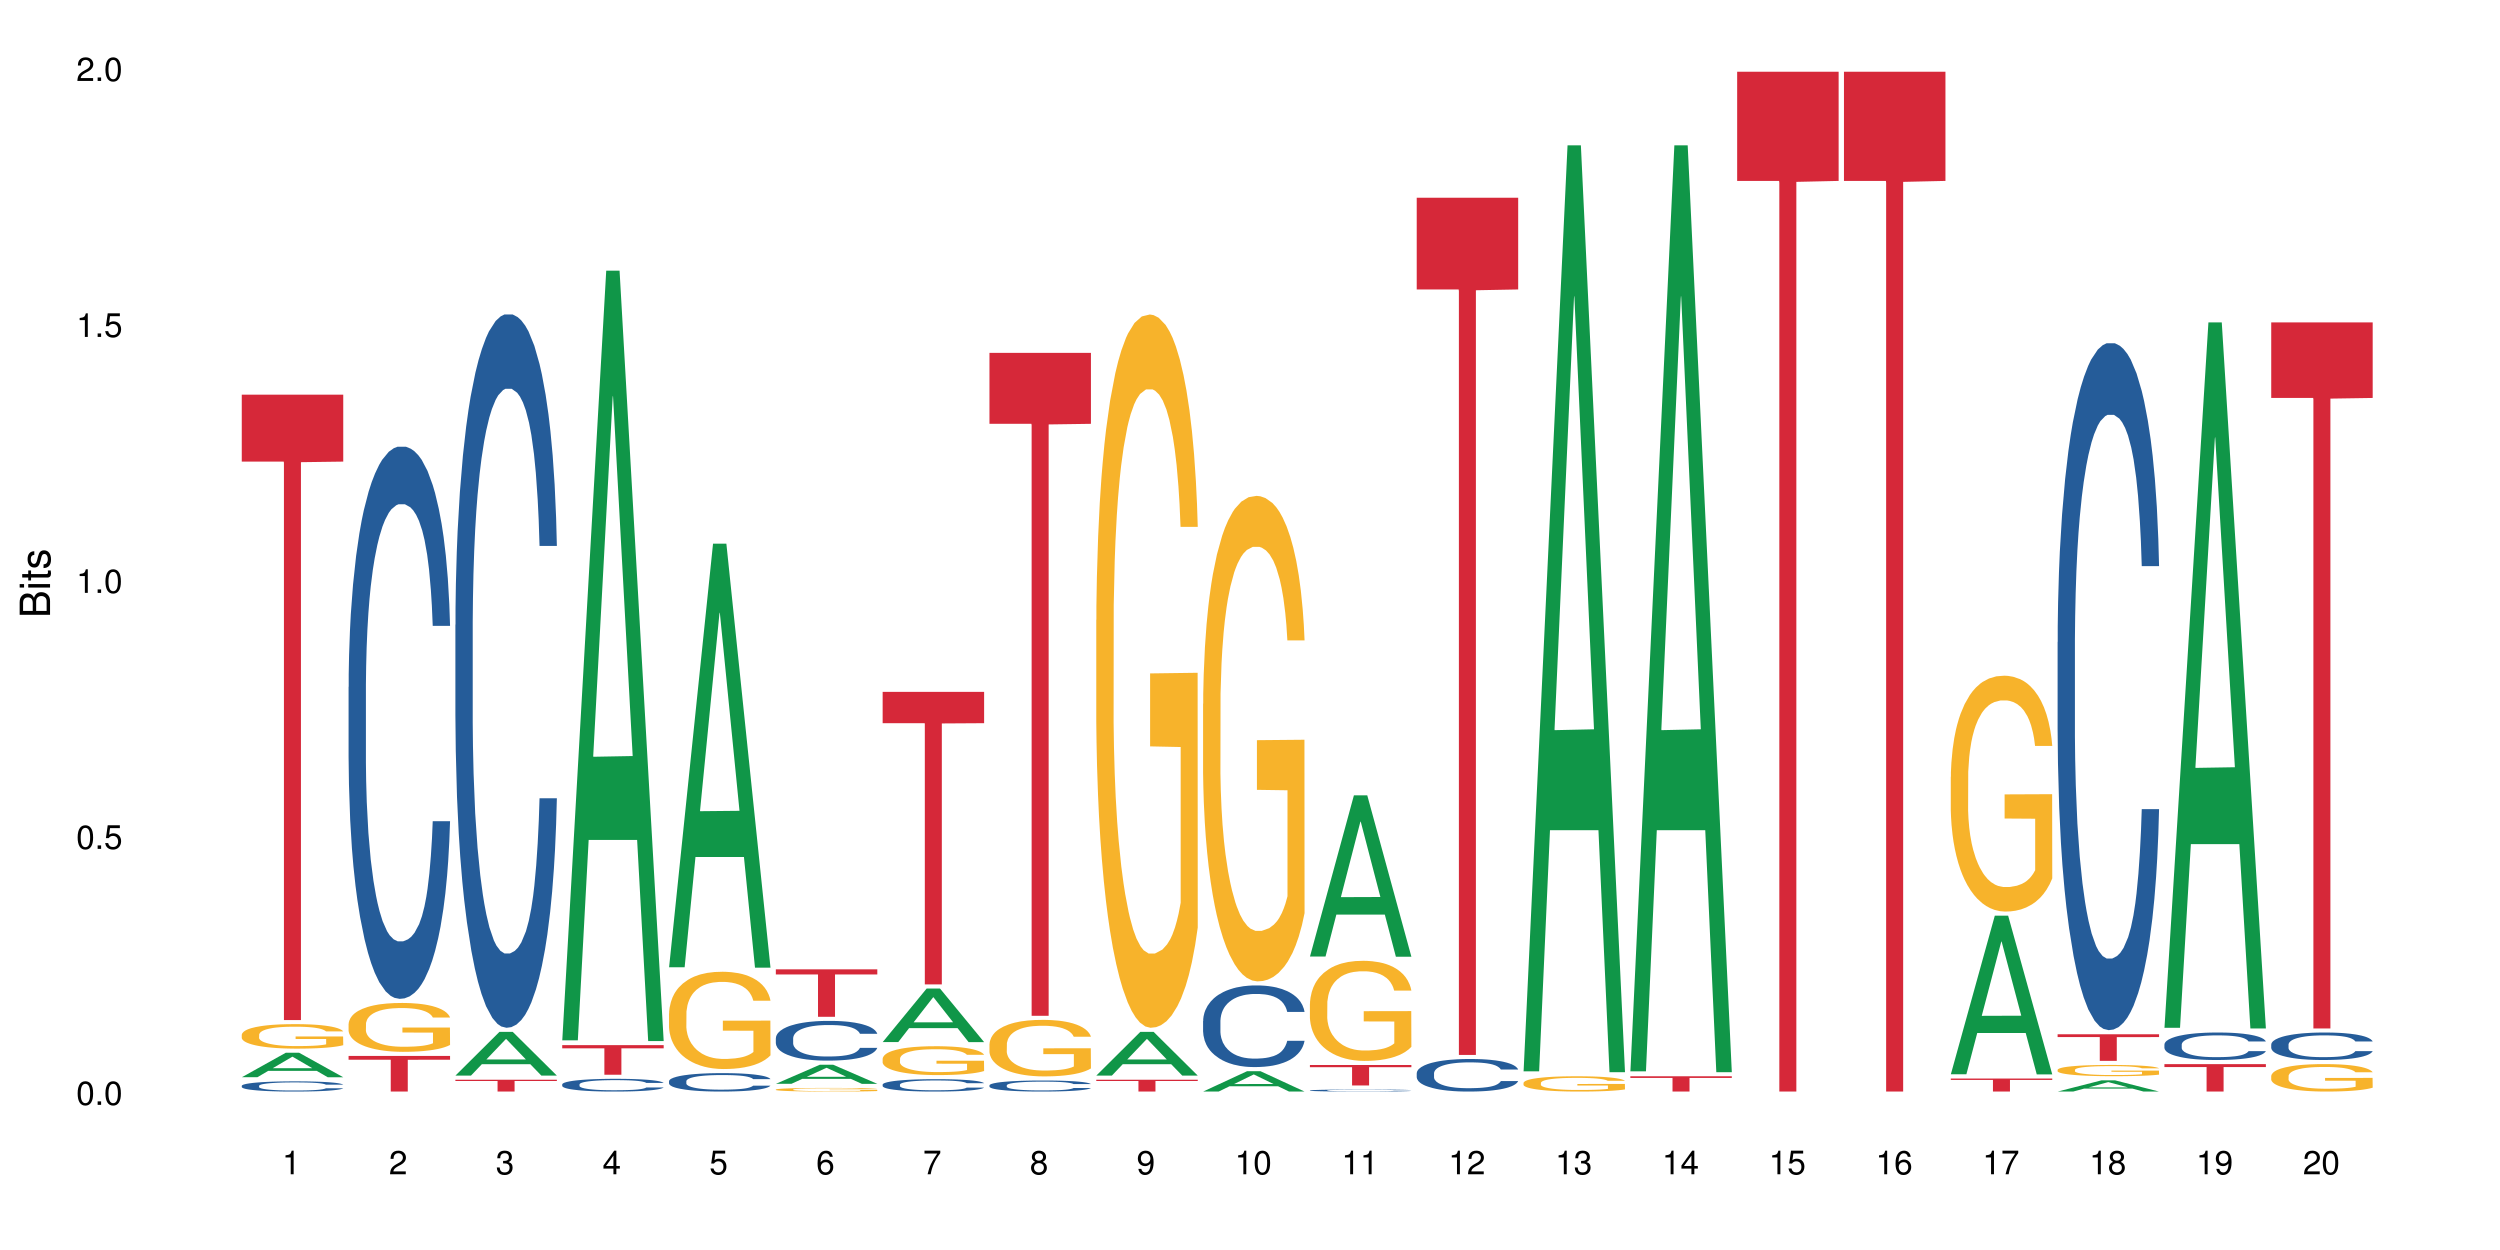 <?xml version="1.0" encoding="UTF-8"?>
<svg xmlns="http://www.w3.org/2000/svg" xmlns:xlink="http://www.w3.org/1999/xlink" width="720pt" height="360pt" viewBox="0 0 720 360" version="1.1">
<defs>
<g>
<symbol overflow="visible" id="glyph0-0">
<path style="stroke:none;" d=""/>
</symbol>
<symbol overflow="visible" id="glyph0-1">
<path style="stroke:none;" d="M 2.641 -6.797 C 2 -6.797 1.422 -6.531 1.078 -6.047 C 0.641 -5.453 0.406 -4.547 0.406 -3.297 C 0.406 -1 1.188 0.219 2.641 0.219 C 4.078 0.219 4.859 -1 4.859 -3.234 C 4.859 -4.562 4.656 -5.438 4.203 -6.047 C 3.844 -6.531 3.281 -6.797 2.641 -6.797 Z M 2.641 -6.047 C 3.547 -6.047 4 -5.125 4 -3.312 C 4 -1.375 3.562 -0.484 2.625 -0.484 C 1.734 -0.484 1.281 -1.422 1.281 -3.281 C 1.281 -5.141 1.734 -6.047 2.641 -6.047 Z M 2.641 -6.047 "/>
</symbol>
<symbol overflow="visible" id="glyph0-2">
<path style="stroke:none;" d="M 1.828 -1 L 0.828 -1 L 0.828 0 L 1.828 0 Z M 1.828 -1 "/>
</symbol>
<symbol overflow="visible" id="glyph0-3">
<path style="stroke:none;" d="M 4.562 -6.797 L 1.062 -6.797 L 0.547 -3.094 L 1.328 -3.094 C 1.719 -3.562 2.047 -3.734 2.578 -3.734 C 3.484 -3.734 4.062 -3.109 4.062 -2.094 C 4.062 -1.125 3.484 -0.531 2.578 -0.531 C 1.828 -0.531 1.375 -0.906 1.188 -1.672 L 0.328 -1.672 C 0.453 -1.109 0.547 -0.844 0.75 -0.594 C 1.125 -0.078 1.828 0.219 2.594 0.219 C 3.969 0.219 4.922 -0.781 4.922 -2.219 C 4.922 -3.562 4.031 -4.484 2.719 -4.484 C 2.25 -4.484 1.859 -4.359 1.469 -4.062 L 1.734 -5.969 L 4.562 -5.969 Z M 4.562 -6.797 "/>
</symbol>
<symbol overflow="visible" id="glyph0-4">
<path style="stroke:none;" d="M 2.484 -4.844 L 2.484 0 L 3.328 0 L 3.328 -6.797 L 2.766 -6.797 C 2.469 -5.75 2.281 -5.609 0.984 -5.453 L 0.984 -4.844 Z M 2.484 -4.844 "/>
</symbol>
<symbol overflow="visible" id="glyph0-5">
<path style="stroke:none;" d="M 4.859 -0.828 L 1.281 -0.828 C 1.359 -1.391 1.672 -1.75 2.5 -2.234 L 3.469 -2.75 C 4.406 -3.266 4.906 -3.969 4.906 -4.812 C 4.906 -5.375 4.672 -5.906 4.266 -6.266 C 3.859 -6.625 3.375 -6.797 2.719 -6.797 C 1.859 -6.797 1.219 -6.5 0.844 -5.922 C 0.609 -5.562 0.5 -5.125 0.484 -4.438 L 1.328 -4.438 C 1.359 -4.906 1.406 -5.188 1.531 -5.406 C 1.75 -5.812 2.188 -6.062 2.703 -6.062 C 3.469 -6.062 4.031 -5.516 4.031 -4.781 C 4.031 -4.25 3.719 -3.797 3.125 -3.438 L 2.234 -2.938 C 0.812 -2.141 0.406 -1.5 0.328 0 L 4.859 0 Z M 4.859 -0.828 "/>
</symbol>
<symbol overflow="visible" id="glyph0-6">
<path style="stroke:none;" d="M 2.125 -3.125 L 2.578 -3.125 C 3.516 -3.125 3.984 -2.703 3.984 -1.891 C 3.984 -1.031 3.469 -0.531 2.578 -0.531 C 1.656 -0.531 1.203 -0.984 1.156 -1.969 L 0.312 -1.969 C 0.344 -1.422 0.438 -1.078 0.609 -0.766 C 0.953 -0.109 1.625 0.219 2.547 0.219 C 3.953 0.219 4.859 -0.609 4.859 -1.906 C 4.859 -2.766 4.516 -3.25 3.703 -3.516 C 4.344 -3.766 4.656 -4.25 4.656 -4.938 C 4.656 -6.109 3.875 -6.797 2.578 -6.797 C 1.203 -6.797 0.484 -6.047 0.453 -4.609 L 1.297 -4.609 C 1.312 -5.016 1.344 -5.25 1.453 -5.453 C 1.641 -5.828 2.062 -6.062 2.594 -6.062 C 3.344 -6.062 3.797 -5.625 3.797 -4.906 C 3.797 -4.422 3.609 -4.141 3.25 -3.984 C 3.016 -3.891 2.719 -3.844 2.125 -3.844 Z M 2.125 -3.125 "/>
</symbol>
<symbol overflow="visible" id="glyph0-7">
<path style="stroke:none;" d="M 3.141 -1.625 L 3.141 0 L 3.984 0 L 3.984 -1.625 L 4.984 -1.625 L 4.984 -2.391 L 3.984 -2.391 L 3.984 -6.797 L 3.359 -6.797 L 0.266 -2.516 L 0.266 -1.625 Z M 3.141 -2.391 L 1 -2.391 L 3.141 -5.359 Z M 3.141 -2.391 "/>
</symbol>
<symbol overflow="visible" id="glyph0-8">
<path style="stroke:none;" d="M 4.781 -5.031 C 4.609 -6.141 3.891 -6.797 2.844 -6.797 C 2.094 -6.797 1.422 -6.438 1.031 -5.828 C 0.609 -5.172 0.406 -4.344 0.406 -3.094 C 0.406 -1.953 0.578 -1.234 0.984 -0.625 C 1.359 -0.078 1.953 0.219 2.703 0.219 C 3.984 0.219 4.922 -0.734 4.922 -2.078 C 4.922 -3.344 4.062 -4.234 2.844 -4.234 C 2.172 -4.234 1.641 -3.969 1.281 -3.469 C 1.281 -5.125 1.828 -6.047 2.797 -6.047 C 3.391 -6.047 3.797 -5.672 3.938 -5.031 Z M 2.734 -3.484 C 3.547 -3.484 4.062 -2.922 4.062 -2 C 4.062 -1.156 3.484 -0.531 2.703 -0.531 C 1.922 -0.531 1.328 -1.188 1.328 -2.047 C 1.328 -2.891 1.906 -3.484 2.734 -3.484 Z M 2.734 -3.484 "/>
</symbol>
<symbol overflow="visible" id="glyph0-9">
<path style="stroke:none;" d="M 4.984 -6.797 L 0.438 -6.797 L 0.438 -5.969 L 4.109 -5.969 C 2.5 -3.656 1.828 -2.234 1.328 0 L 2.219 0 C 2.594 -2.172 3.453 -4.047 4.984 -6.094 Z M 4.984 -6.797 "/>
</symbol>
<symbol overflow="visible" id="glyph0-10">
<path style="stroke:none;" d="M 3.75 -3.578 C 4.453 -4 4.688 -4.344 4.688 -4.984 C 4.688 -6.047 3.844 -6.797 2.641 -6.797 C 1.438 -6.797 0.594 -6.047 0.594 -4.984 C 0.594 -4.359 0.828 -4.016 1.516 -3.578 C 0.734 -3.203 0.359 -2.641 0.359 -1.891 C 0.359 -0.641 1.297 0.219 2.641 0.219 C 3.984 0.219 4.922 -0.641 4.922 -1.875 C 4.922 -2.641 4.531 -3.203 3.75 -3.578 Z M 2.641 -6.047 C 3.359 -6.047 3.812 -5.625 3.812 -4.969 C 3.812 -4.344 3.344 -3.922 2.641 -3.922 C 1.922 -3.922 1.453 -4.344 1.453 -4.984 C 1.453 -5.625 1.922 -6.047 2.641 -6.047 Z M 2.641 -3.203 C 3.484 -3.203 4.062 -2.672 4.062 -1.875 C 4.062 -1.062 3.484 -0.531 2.625 -0.531 C 1.797 -0.531 1.219 -1.078 1.219 -1.875 C 1.219 -2.672 1.797 -3.203 2.641 -3.203 Z M 2.641 -3.203 "/>
</symbol>
<symbol overflow="visible" id="glyph0-11">
<path style="stroke:none;" d="M 0.516 -1.547 C 0.672 -0.438 1.406 0.219 2.438 0.219 C 3.188 0.219 3.859 -0.141 4.266 -0.75 C 4.688 -1.406 4.891 -2.25 4.891 -3.484 C 4.891 -4.625 4.703 -5.359 4.312 -5.953 C 3.938 -6.5 3.344 -6.797 2.594 -6.797 C 1.297 -6.797 0.359 -5.844 0.359 -4.516 C 0.359 -3.25 1.234 -2.344 2.453 -2.344 C 3.094 -2.344 3.562 -2.578 4.016 -3.109 C 4 -1.453 3.469 -0.531 2.5 -0.531 C 1.906 -0.531 1.484 -0.906 1.359 -1.547 Z M 2.578 -6.062 C 3.375 -6.062 3.969 -5.406 3.969 -4.531 C 3.969 -3.688 3.375 -3.094 2.547 -3.094 C 1.734 -3.094 1.234 -3.672 1.234 -4.578 C 1.234 -5.438 1.797 -6.062 2.578 -6.062 Z M 2.578 -6.062 "/>
</symbol>
<symbol overflow="visible" id="glyph1-0">
<path style="stroke:none;" d=""/>
</symbol>
<symbol overflow="visible" id="glyph1-1">
<path style="stroke:none;" d="M 0 -0.953 L 0 -4.891 C 0 -5.719 -0.234 -6.344 -0.734 -6.797 C -1.188 -7.234 -1.812 -7.469 -2.5 -7.469 C -3.547 -7.469 -4.188 -7 -4.625 -5.875 C -4.984 -6.672 -5.641 -7.094 -6.531 -7.094 C -7.156 -7.094 -7.734 -6.859 -8.141 -6.391 C -8.562 -5.938 -8.75 -5.344 -8.75 -4.5 L -8.75 -0.953 Z M -4.984 -2.062 L -7.766 -2.062 L -7.766 -4.219 C -7.766 -4.844 -7.688 -5.203 -7.453 -5.5 C -7.219 -5.812 -6.859 -5.969 -6.375 -5.969 C -5.906 -5.969 -5.531 -5.812 -5.297 -5.5 C -5.062 -5.203 -4.984 -4.844 -4.984 -4.219 Z M -0.984 -2.062 L -4 -2.062 L -4 -4.781 C -4 -5.328 -3.859 -5.688 -3.578 -5.953 C -3.297 -6.219 -2.922 -6.359 -2.484 -6.359 C -2.062 -6.359 -1.688 -6.219 -1.406 -5.953 C -1.109 -5.688 -0.984 -5.328 -0.984 -4.781 Z M -0.984 -2.062 "/>
</symbol>
<symbol overflow="visible" id="glyph1-2">
<path style="stroke:none;" d="M -6.281 -1.797 L -6.281 -0.797 L 0 -0.797 L 0 -1.797 Z M -8.75 -1.797 L -8.75 -0.797 L -7.484 -0.797 L -7.484 -1.797 Z M -8.75 -1.797 "/>
</symbol>
<symbol overflow="visible" id="glyph1-3">
<path style="stroke:none;" d="M -6.281 -3.047 L -6.281 -2.016 L -8.016 -2.016 L -8.016 -1.016 L -6.281 -1.016 L -6.281 -0.172 L -5.469 -0.172 L -5.469 -1.016 L -0.719 -1.016 C -0.078 -1.016 0.281 -1.453 0.281 -2.234 C 0.281 -2.469 0.25 -2.719 0.188 -3.047 L -0.641 -3.047 C -0.609 -2.922 -0.594 -2.766 -0.594 -2.562 C -0.594 -2.141 -0.719 -2.016 -1.156 -2.016 L -5.469 -2.016 L -5.469 -3.047 Z M -6.281 -3.047 "/>
</symbol>
<symbol overflow="visible" id="glyph1-4">
<path style="stroke:none;" d="M -4.531 -5.25 C -5.766 -5.25 -6.469 -4.422 -6.469 -2.969 C -6.469 -1.516 -5.719 -0.562 -4.547 -0.562 C -3.562 -0.562 -3.094 -1.062 -2.734 -2.562 L -2.516 -3.484 C -2.344 -4.188 -2.094 -4.469 -1.625 -4.469 C -1.047 -4.469 -0.641 -3.875 -0.641 -3 C -0.641 -2.453 -0.797 -2 -1.062 -1.75 C -1.25 -1.594 -1.422 -1.531 -1.875 -1.469 L -1.875 -0.406 C -0.422 -0.453 0.281 -1.266 0.281 -2.922 C 0.281 -4.5 -0.5 -5.516 -1.719 -5.516 C -2.656 -5.516 -3.172 -4.984 -3.469 -3.734 L -3.703 -2.766 C -3.891 -1.953 -4.156 -1.609 -4.594 -1.609 C -5.172 -1.609 -5.547 -2.125 -5.547 -2.938 C -5.547 -3.75 -5.203 -4.172 -4.531 -4.203 Z M -4.531 -5.25 "/>
</symbol>
</g>
</defs>
<g id="surface30016">
<rect x="0" y="0" width="720" height="360" style="fill:rgb(100%,100%,100%);fill-opacity:1;stroke:none;"/>
<path style=" stroke:none;fill-rule:nonzero;fill:rgb(6.275%,58.824%,28.235%);fill-opacity:1;" d="M 69.629 310.242 L 69.66 310.238 L 82.305 303.191 L 86.145 303.191 L 98.855 310.25 L 94.391 310.25 L 91.203 308.406 L 77.246 308.406 L 74.125 310.242 L 69.629 310.242 L 78.59 307.645 L 89.926 307.637 L 84.273 304.344 L 84.211 304.336 L 84.148 304.355 L 78.559 307.637 L 78.59 307.645 Z M 69.629 310.242 "/>
<path style=" stroke:none;fill-rule:nonzero;fill:rgb(14.51%,36.078%,60%);fill-opacity:1;" d="M 69.629 312.711 L 69.664 312.707 L 69.664 312.641 L 69.773 312.539 L 70.02 312.41 L 70.27 312.324 L 70.914 312.164 L 71.805 312.012 L 72.73 311.891 L 73.406 311.824 L 74.012 311.77 L 75.402 311.668 L 76.293 311.617 L 77.258 311.574 L 78.434 311.527 L 79.289 311.5 L 81.211 311.457 L 82.637 311.438 L 83.742 311.43 L 86.129 311.43 L 87.555 311.441 L 88.59 311.453 L 89.73 311.477 L 90.691 311.5 L 92.367 311.559 L 93.863 311.633 L 94.543 311.676 L 95.609 311.762 L 96.43 311.84 L 97 311.91 L 97.641 312.012 L 98.211 312.133 L 98.641 312.27 L 98.855 312.383 L 93.863 312.383 L 93.613 312.277 L 93.328 312.195 L 92.793 312.082 L 92.262 312.004 L 91.512 311.926 L 90.836 311.875 L 89.906 311.824 L 89.09 311.793 L 88.234 311.77 L 87.414 311.754 L 85.844 311.738 L 84.027 311.738 L 83.352 311.742 L 81.961 311.762 L 81.211 311.781 L 80.145 311.82 L 79.395 311.855 L 78.504 311.91 L 77.898 311.953 L 77.148 312.023 L 76.613 312.086 L 76.008 312.176 L 75.652 312.242 L 75.332 312.316 L 75.047 312.406 L 74.832 312.5 L 74.691 312.598 L 74.617 312.695 L 74.617 313.113 L 74.691 313.211 L 74.867 313.324 L 75.332 313.484 L 76.008 313.629 L 76.793 313.742 L 77.543 313.824 L 77.969 313.859 L 78.539 313.902 L 79.43 313.957 L 80.715 314.012 L 81.461 314.031 L 82.602 314.055 L 83.777 314.062 L 85.348 314.062 L 86.734 314.055 L 87.664 314.039 L 88.625 314.02 L 89.945 313.973 L 90.762 313.93 L 91.477 313.879 L 92.012 313.828 L 92.367 313.785 L 92.902 313.703 L 93.328 313.609 L 93.648 313.516 L 93.863 313.426 L 98.855 313.426 L 98.641 313.531 L 98.32 313.637 L 98 313.715 L 97.5 313.809 L 96.93 313.891 L 96.109 313.984 L 95.434 314.047 L 94.543 314.117 L 93.723 314.168 L 92.832 314.211 L 91.512 314.266 L 90.656 314.293 L 89.73 314.316 L 88.625 314.34 L 87.234 314.355 L 85.738 314.367 L 84.348 314.371 L 82.852 314.367 L 81.746 314.355 L 80.285 314.332 L 78.469 314.281 L 77.148 314.23 L 76.117 314.18 L 75.227 314.125 L 74.227 314.055 L 72.945 313.934 L 72.16 313.844 L 71.625 313.77 L 71.02 313.664 L 70.59 313.57 L 70.094 313.418 L 69.734 313.227 L 69.629 313.082 Z M 69.629 312.711 "/>
<path style=" stroke:none;fill-rule:nonzero;fill:rgb(96.863%,70.196%,16.863%);fill-opacity:1;" d="M 69.629 297.973 L 69.664 297.969 L 69.664 297.84 L 69.809 297.547 L 70.164 297.148 L 70.629 296.82 L 71.125 296.562 L 71.445 296.426 L 71.98 296.23 L 72.445 296.09 L 73.621 295.801 L 75.117 295.531 L 75.938 295.414 L 76.863 295.305 L 78.184 295.18 L 78.789 295.137 L 80.641 295.031 L 82.746 294.969 L 85.062 294.949 L 86.129 294.957 L 87.59 294.98 L 89.586 295.051 L 90.727 295.117 L 91.617 295.18 L 92.547 295.266 L 93.688 295.395 L 94.754 295.551 L 95.609 295.703 L 96.465 295.898 L 97.18 296.102 L 97.785 296.328 L 98.32 296.602 L 98.641 296.824 L 98.855 297.051 L 93.898 297.051 L 93.613 296.824 L 93.293 296.652 L 92.758 296.438 L 92.227 296.285 L 91.691 296.16 L 90.691 295.992 L 89.836 295.891 L 88.77 295.801 L 87.734 295.742 L 86.559 295.703 L 85.844 295.691 L 83.957 295.691 L 82.246 295.734 L 81.246 295.789 L 80.535 295.84 L 79.535 295.938 L 78.93 296.012 L 78.574 296.066 L 77.504 296.266 L 76.793 296.445 L 76.402 296.566 L 75.902 296.762 L 75.547 296.934 L 75.152 297.191 L 74.941 297.387 L 74.656 297.824 L 74.617 298.984 L 74.727 299.23 L 74.941 299.496 L 75.227 299.727 L 75.652 299.973 L 76.078 300.16 L 76.828 300.41 L 77.469 300.578 L 77.969 300.688 L 78.93 300.863 L 79.324 300.922 L 80.25 301.035 L 81.211 301.125 L 82.387 301.203 L 83.277 301.242 L 84.703 301.273 L 86.523 301.273 L 88.66 301.234 L 90.016 301.184 L 90.941 301.133 L 91.547 301.09 L 92.297 301.016 L 92.832 300.953 L 93.328 300.883 L 93.934 300.773 L 93.934 299.23 L 85.133 299.223 L 85.133 298.504 L 98.816 298.496 L 98.855 301.016 L 98.105 301.191 L 97.18 301.359 L 96.289 301.488 L 95.359 301.598 L 94.043 301.719 L 92.973 301.797 L 91.332 301.887 L 89.836 301.945 L 88.27 301.984 L 86.879 302.004 L 85.238 302.012 L 83.777 301.996 L 82.211 301.957 L 80.961 301.906 L 79.82 301.844 L 78.684 301.758 L 77.258 301.625 L 76.328 301.512 L 75.367 301.379 L 74.406 301.219 L 73.551 301.043 L 72.98 300.906 L 72.41 300.754 L 71.805 300.559 L 71.234 300.34 L 70.805 300.141 L 70.414 299.914 L 70.129 299.703 L 69.844 299.41 L 69.699 299.18 L 69.629 298.98 Z M 69.629 297.973 "/>
<path style=" stroke:none;fill-rule:nonzero;fill:rgb(83.922%,15.686%,22.353%);fill-opacity:1;" d="M 69.629 113.66 L 98.855 113.66 L 98.855 132.941 L 86.672 133.109 L 86.672 293.77 L 81.773 293.77 L 81.773 133.277 L 81.703 132.941 L 69.629 132.941 Z M 69.629 113.66 "/>
<path style=" stroke:none;fill-rule:nonzero;fill:rgb(14.51%,36.078%,60%);fill-opacity:1;" d="M 100.391 197.844 L 100.426 197.695 L 100.426 194.207 L 100.535 188.684 L 100.785 181.707 L 101.031 176.91 L 101.676 168.336 L 102.566 160.051 L 103.492 153.656 L 104.168 149.875 L 104.773 146.969 L 106.164 141.59 L 107.055 138.828 L 108.02 136.355 L 109.195 133.887 L 110.051 132.434 L 111.973 130.105 L 113.398 129.09 L 114.504 128.652 L 116.895 128.652 L 118.316 129.234 L 119.352 129.961 L 120.492 131.125 L 121.453 132.434 L 123.129 135.629 L 124.625 139.699 L 125.305 142.027 L 126.371 146.531 L 127.191 150.895 L 127.762 154.672 L 128.402 160.051 L 128.973 166.59 L 129.402 174.004 L 129.617 180.254 L 124.625 180.254 L 124.375 174.441 L 124.09 169.934 L 123.559 163.977 L 123.023 159.758 L 122.273 155.543 L 121.598 152.781 L 120.672 150.02 L 119.852 148.277 L 118.996 146.969 L 118.176 146.098 L 116.609 145.223 L 114.789 145.223 L 114.113 145.516 L 112.723 146.676 L 111.973 147.695 L 110.906 149.73 L 110.156 151.621 L 109.266 154.527 L 108.66 156.996 L 107.91 160.777 L 107.375 164.121 L 106.77 168.918 L 106.414 172.551 L 106.094 176.621 L 105.809 181.418 L 105.594 186.504 L 105.453 191.883 L 105.383 197.117 L 105.383 219.645 L 105.453 224.879 L 105.629 230.984 L 106.094 239.848 L 106.77 247.555 L 107.555 253.66 L 108.305 258.02 L 108.73 260.055 L 109.301 262.379 L 110.191 265.285 L 111.477 268.195 L 112.223 269.355 L 113.363 270.52 L 114.539 271.102 L 116.109 271.102 L 117.5 270.52 L 118.426 269.793 L 119.387 268.629 L 120.707 266.16 L 121.527 263.832 L 122.238 261.07 L 122.773 258.309 L 123.129 255.984 L 123.664 251.477 L 124.09 246.535 L 124.414 241.449 L 124.625 236.508 L 129.617 236.508 L 129.402 242.32 L 129.082 247.988 L 128.762 252.203 L 128.262 257.293 L 127.691 261.797 L 126.871 266.887 L 126.195 270.23 L 125.305 273.863 L 124.484 276.625 L 123.594 279.094 L 122.273 282.004 L 121.418 283.457 L 120.492 284.766 L 119.387 285.926 L 117.996 286.945 L 116.5 287.527 L 115.109 287.672 L 113.613 287.379 L 112.508 286.801 L 111.047 285.492 L 109.23 282.875 L 107.91 280.113 L 106.879 277.352 L 105.988 274.445 L 104.988 270.52 L 103.707 264.125 L 102.922 259.184 L 102.387 255.113 L 101.781 249.441 L 101.355 244.355 L 100.855 236.215 L 100.5 225.895 L 100.391 217.902 Z M 100.391 197.844 "/>
<path style=" stroke:none;fill-rule:nonzero;fill:rgb(96.863%,70.196%,16.863%);fill-opacity:1;" d="M 100.391 294.879 L 100.426 294.867 L 100.426 294.609 L 100.57 294.031 L 100.926 293.234 L 101.391 292.578 L 101.887 292.066 L 102.211 291.793 L 102.742 291.41 L 103.207 291.125 L 104.383 290.547 L 105.879 290.008 L 106.699 289.777 L 107.625 289.559 L 108.945 289.312 L 109.551 289.223 L 111.402 289.02 L 113.508 288.891 L 115.824 288.852 L 116.895 288.863 L 118.355 288.914 L 120.348 289.055 L 121.488 289.184 L 122.383 289.312 L 123.309 289.48 L 124.449 289.738 L 125.516 290.047 L 126.371 290.355 L 127.227 290.742 L 127.941 291.152 L 128.547 291.602 L 129.082 292.141 L 129.402 292.59 L 129.617 293.043 L 124.66 293.043 L 124.375 292.59 L 124.055 292.246 L 123.523 291.82 L 122.988 291.512 L 122.453 291.27 L 121.453 290.934 L 120.598 290.727 L 119.531 290.547 L 118.496 290.434 L 117.32 290.355 L 116.609 290.328 L 114.719 290.328 L 113.008 290.418 L 112.012 290.523 L 111.297 290.625 L 110.301 290.816 L 109.695 290.973 L 109.336 291.074 L 108.27 291.473 L 107.555 291.832 L 107.164 292.078 L 106.664 292.465 L 106.309 292.809 L 105.914 293.324 L 105.703 293.711 L 105.418 294.586 L 105.383 296.898 L 105.488 297.387 L 105.703 297.914 L 105.988 298.379 L 106.414 298.867 L 106.844 299.238 L 107.59 299.738 L 108.23 300.074 L 108.73 300.293 L 109.695 300.641 L 110.086 300.754 L 111.012 300.988 L 111.973 301.168 L 113.152 301.32 L 114.043 301.398 L 115.469 301.461 L 117.285 301.461 L 119.422 301.387 L 120.777 301.281 L 121.703 301.18 L 122.309 301.09 L 123.059 300.949 L 123.594 300.82 L 124.09 300.68 L 124.699 300.461 L 124.699 297.387 L 115.895 297.375 L 115.895 295.934 L 129.582 295.922 L 129.617 300.949 L 128.867 301.297 L 127.941 301.629 L 127.051 301.887 L 126.125 302.105 L 124.805 302.348 L 123.734 302.504 L 122.098 302.684 L 120.598 302.801 L 119.031 302.875 L 117.641 302.914 L 116 302.93 L 114.539 302.902 L 112.973 302.824 L 111.727 302.723 L 110.586 302.594 L 109.445 302.426 L 108.02 302.156 L 107.094 301.938 L 106.129 301.668 L 105.168 301.348 L 104.312 301 L 103.742 300.73 L 103.172 300.422 L 102.566 300.035 L 101.996 299.598 L 101.566 299.199 L 101.176 298.75 L 100.891 298.324 L 100.605 297.746 L 100.465 297.285 L 100.391 296.887 Z M 100.391 294.879 "/>
<path style=" stroke:none;fill-rule:nonzero;fill:rgb(83.922%,15.686%,22.353%);fill-opacity:1;" d="M 100.391 304.109 L 129.617 304.109 L 129.617 305.207 L 117.438 305.215 L 117.438 314.371 L 112.535 314.371 L 112.535 305.227 L 112.465 305.207 L 100.391 305.207 Z M 100.391 304.109 "/>
<path style=" stroke:none;fill-rule:nonzero;fill:rgb(6.275%,58.824%,28.235%);fill-opacity:1;" d="M 131.152 309.766 L 131.184 309.754 L 143.832 297.184 L 147.672 297.184 L 160.379 309.777 L 155.914 309.777 L 152.73 306.492 L 138.773 306.492 L 135.648 309.766 L 131.152 309.766 L 140.113 305.133 L 151.449 305.121 L 145.797 299.242 L 145.734 299.23 L 145.672 299.266 L 140.082 305.121 L 140.113 305.133 Z M 131.152 309.766 "/>
<path style=" stroke:none;fill-rule:nonzero;fill:rgb(14.51%,36.078%,60%);fill-opacity:1;" d="M 131.152 179.957 L 131.191 179.766 L 131.191 175.262 L 131.297 168.125 L 131.547 159.113 L 131.797 152.914 L 132.438 141.836 L 133.328 131.133 L 134.254 122.871 L 134.934 117.988 L 135.539 114.23 L 136.926 107.285 L 137.82 103.715 L 138.781 100.523 L 139.957 97.332 L 140.812 95.453 L 142.738 92.449 L 144.164 91.133 L 145.266 90.57 L 147.656 90.57 L 149.082 91.32 L 150.113 92.262 L 151.254 93.762 L 152.215 95.453 L 153.891 99.586 L 155.387 104.844 L 156.066 107.848 L 157.137 113.668 L 157.953 119.301 L 158.523 124.184 L 159.168 131.133 L 159.738 139.582 L 160.164 149.16 L 160.379 157.234 L 155.387 157.234 L 155.141 149.723 L 154.855 143.902 L 154.32 136.203 L 153.785 130.758 L 153.035 125.312 L 152.359 121.742 L 151.434 118.176 L 150.613 115.922 L 149.758 114.23 L 148.938 113.105 L 147.371 111.977 L 145.551 111.977 L 144.875 112.355 L 143.484 113.855 L 142.738 115.172 L 141.668 117.801 L 140.918 120.242 L 140.027 123.996 L 139.422 127.188 L 138.672 132.07 L 138.141 136.391 L 137.535 142.586 L 137.176 147.281 L 136.855 152.539 L 136.57 158.734 L 136.355 165.309 L 136.215 172.258 L 136.145 179.016 L 136.145 208.121 L 136.215 214.883 L 136.395 222.77 L 136.855 234.223 L 137.535 244.176 L 138.316 252.062 L 139.066 257.699 L 139.492 260.328 L 140.062 263.332 L 140.953 267.086 L 142.238 270.844 L 142.984 272.344 L 144.125 273.848 L 145.301 274.598 L 146.871 274.598 L 148.262 273.848 L 149.188 272.906 L 150.148 271.406 L 151.469 268.215 L 152.289 265.207 L 153 261.641 L 153.535 258.074 L 153.891 255.07 L 154.426 249.246 L 154.855 242.863 L 155.176 236.289 L 155.387 229.906 L 160.379 229.906 L 160.164 237.418 L 159.844 244.742 L 159.523 250.188 L 159.023 256.758 L 158.453 262.578 L 157.633 269.152 L 156.957 273.473 L 156.066 278.164 L 155.246 281.734 L 154.355 284.926 L 153.035 288.68 L 152.18 290.559 L 151.254 292.25 L 150.148 293.75 L 148.758 295.066 L 147.262 295.816 L 145.871 296.004 L 144.375 295.629 L 143.27 294.879 L 141.809 293.188 L 139.992 289.809 L 138.672 286.242 L 137.641 282.672 L 136.75 278.918 L 135.75 273.848 L 134.469 265.586 L 133.684 259.199 L 133.148 253.941 L 132.543 246.617 L 132.117 240.047 L 131.617 229.531 L 131.262 216.199 L 131.152 205.871 Z M 131.152 179.957 "/>
<path style=" stroke:none;fill-rule:nonzero;fill:rgb(83.922%,15.686%,22.353%);fill-opacity:1;" d="M 131.152 310.957 L 160.379 310.957 L 160.379 311.324 L 148.199 311.328 L 148.199 314.371 L 143.297 314.371 L 143.297 311.332 L 143.227 311.324 L 131.152 311.324 Z M 131.152 310.957 "/>
<path style=" stroke:none;fill-rule:nonzero;fill:rgb(6.275%,58.824%,28.235%);fill-opacity:1;" d="M 161.918 299.613 L 161.949 299.406 L 174.594 77.945 L 178.434 77.945 L 191.141 299.824 L 186.676 299.824 L 183.492 241.906 L 169.535 241.906 L 166.414 299.613 L 161.918 299.613 L 170.879 217.949 L 182.211 217.738 L 176.559 114.195 L 176.496 113.988 L 176.434 114.613 L 170.848 217.738 L 170.879 217.949 Z M 161.918 299.613 "/>
<path style=" stroke:none;fill-rule:nonzero;fill:rgb(14.51%,36.078%,60%);fill-opacity:1;" d="M 161.918 312.297 L 161.953 312.293 L 161.953 312.215 L 162.059 312.086 L 162.309 311.926 L 162.559 311.816 L 163.199 311.617 L 164.09 311.426 L 165.016 311.277 L 165.695 311.191 L 166.301 311.125 L 167.691 311 L 168.582 310.938 L 169.543 310.879 L 170.719 310.82 L 171.574 310.789 L 173.5 310.734 L 174.926 310.711 L 176.031 310.699 L 178.418 310.699 L 179.844 310.715 L 180.875 310.73 L 182.016 310.758 L 182.98 310.789 L 184.652 310.863 L 186.152 310.957 L 186.828 311.008 L 187.898 311.113 L 188.719 311.215 L 189.289 311.301 L 189.93 311.426 L 190.5 311.578 L 190.926 311.746 L 191.141 311.891 L 186.152 311.891 L 185.902 311.758 L 185.617 311.652 L 185.082 311.516 L 184.547 311.418 L 183.797 311.32 L 183.121 311.258 L 182.195 311.195 L 181.375 311.152 L 180.52 311.125 L 179.699 311.105 L 178.133 311.082 L 176.316 311.082 L 175.637 311.09 L 174.246 311.117 L 173.5 311.141 L 172.43 311.188 L 171.68 311.23 L 170.789 311.297 L 170.184 311.355 L 169.438 311.441 L 168.902 311.52 L 168.297 311.629 L 167.938 311.715 L 167.617 311.809 L 167.332 311.918 L 167.121 312.035 L 166.977 312.16 L 166.906 312.281 L 166.906 312.801 L 166.977 312.922 L 167.156 313.062 L 167.617 313.266 L 168.297 313.445 L 169.078 313.586 L 169.828 313.688 L 170.254 313.734 L 170.824 313.785 L 171.719 313.855 L 173 313.922 L 173.75 313.949 L 174.891 313.977 L 176.066 313.988 L 177.633 313.988 L 179.023 313.977 L 179.949 313.957 L 180.91 313.93 L 182.23 313.875 L 183.051 313.82 L 183.762 313.758 L 184.297 313.691 L 184.652 313.641 L 185.188 313.535 L 185.617 313.422 L 185.938 313.305 L 186.152 313.191 L 191.141 313.191 L 190.926 313.324 L 190.605 313.453 L 190.285 313.551 L 189.785 313.668 L 189.215 313.773 L 188.395 313.891 L 187.719 313.969 L 186.828 314.051 L 186.008 314.117 L 185.117 314.172 L 183.797 314.238 L 182.945 314.273 L 182.016 314.305 L 180.91 314.332 L 179.523 314.355 L 178.023 314.367 L 176.637 314.371 L 175.137 314.363 L 174.035 314.352 L 172.574 314.32 L 170.754 314.262 L 169.438 314.195 L 168.402 314.133 L 167.512 314.066 L 166.516 313.977 L 165.23 313.828 L 164.445 313.715 L 163.91 313.621 L 163.305 313.488 L 162.879 313.371 L 162.379 313.184 L 162.023 312.945 L 161.918 312.762 Z M 161.918 312.297 "/>
<path style=" stroke:none;fill-rule:nonzero;fill:rgb(83.922%,15.686%,22.353%);fill-opacity:1;" d="M 161.918 301.004 L 191.141 301.004 L 191.141 301.914 L 178.961 301.922 L 178.961 309.523 L 174.059 309.523 L 174.059 301.93 L 173.988 301.914 L 161.918 301.914 Z M 161.918 301.004 "/>
<path style=" stroke:none;fill-rule:nonzero;fill:rgb(6.275%,58.824%,28.235%);fill-opacity:1;" d="M 192.68 278.57 L 192.711 278.453 L 205.355 156.582 L 209.195 156.582 L 221.902 278.684 L 217.438 278.684 L 214.254 246.812 L 200.297 246.812 L 197.176 278.57 L 192.68 278.57 L 201.641 233.625 L 212.973 233.512 L 207.32 176.531 L 207.258 176.418 L 207.195 176.762 L 201.609 233.512 L 201.641 233.625 Z M 192.68 278.57 "/>
<path style=" stroke:none;fill-rule:nonzero;fill:rgb(14.51%,36.078%,60%);fill-opacity:1;" d="M 192.68 311.371 L 192.715 311.367 L 192.715 311.25 L 192.82 311.066 L 193.07 310.832 L 193.32 310.672 L 193.961 310.387 L 194.852 310.109 L 195.777 309.895 L 196.457 309.77 L 197.062 309.672 L 198.453 309.492 L 199.344 309.402 L 200.305 309.32 L 201.48 309.238 L 202.336 309.188 L 204.262 309.109 L 205.688 309.078 L 206.793 309.062 L 209.18 309.062 L 210.605 309.082 L 211.637 309.105 L 212.777 309.145 L 213.742 309.188 L 215.418 309.293 L 216.914 309.43 L 217.59 309.508 L 218.66 309.66 L 219.48 309.805 L 220.051 309.93 L 220.691 310.109 L 221.262 310.328 L 221.688 310.574 L 221.902 310.785 L 216.914 310.785 L 216.664 310.59 L 216.379 310.441 L 215.844 310.242 L 215.309 310.102 L 214.562 309.961 L 213.883 309.867 L 212.957 309.773 L 212.137 309.719 L 211.281 309.672 L 210.461 309.645 L 208.895 309.613 L 207.078 309.613 L 206.398 309.625 L 205.008 309.664 L 204.262 309.699 L 203.191 309.766 L 202.445 309.828 L 201.551 309.926 L 200.945 310.008 L 200.199 310.133 L 199.664 310.246 L 199.059 310.406 L 198.703 310.527 L 198.379 310.664 L 198.094 310.824 L 197.883 310.992 L 197.738 311.172 L 197.668 311.348 L 197.668 312.098 L 197.738 312.273 L 197.918 312.477 L 198.379 312.773 L 199.059 313.031 L 199.844 313.234 L 200.59 313.379 L 201.02 313.449 L 201.59 313.527 L 202.48 313.625 L 203.762 313.719 L 204.512 313.758 L 205.652 313.797 L 206.828 313.816 L 208.395 313.816 L 209.785 313.797 L 210.711 313.773 L 211.676 313.734 L 212.992 313.652 L 213.812 313.574 L 214.523 313.484 L 215.059 313.391 L 215.418 313.312 L 215.949 313.164 L 216.379 312.996 L 216.699 312.828 L 216.914 312.664 L 221.902 312.664 L 221.688 312.855 L 221.367 313.047 L 221.047 313.188 L 220.547 313.355 L 219.977 313.508 L 219.16 313.676 L 218.48 313.789 L 217.59 313.91 L 216.77 314 L 215.879 314.086 L 214.562 314.18 L 213.707 314.23 L 212.777 314.273 L 211.676 314.312 L 210.285 314.348 L 208.789 314.367 L 207.398 314.371 L 205.902 314.359 L 204.797 314.34 L 203.336 314.297 L 201.516 314.211 L 200.199 314.117 L 199.164 314.027 L 198.273 313.93 L 197.277 313.797 L 195.992 313.586 L 195.207 313.418 L 194.676 313.285 L 194.07 313.094 L 193.641 312.926 L 193.141 312.652 L 192.785 312.309 L 192.68 312.043 Z M 192.68 311.371 "/>
<path style=" stroke:none;fill-rule:nonzero;fill:rgb(96.863%,70.196%,16.863%);fill-opacity:1;" d="M 192.68 291.863 L 192.715 291.84 L 192.715 291.328 L 192.855 290.176 L 193.215 288.59 L 193.676 287.285 L 194.176 286.262 L 194.496 285.723 L 195.031 284.957 L 195.492 284.395 L 196.672 283.242 L 198.168 282.168 L 198.988 281.707 L 199.914 281.27 L 201.23 280.785 L 201.836 280.605 L 203.691 280.195 L 205.793 279.941 L 208.109 279.863 L 209.18 279.891 L 210.641 279.992 L 212.637 280.273 L 213.777 280.527 L 214.668 280.785 L 215.594 281.117 L 216.734 281.629 L 217.805 282.242 L 218.66 282.855 L 219.516 283.625 L 220.227 284.445 L 220.832 285.34 L 221.367 286.414 L 221.688 287.309 L 221.902 288.207 L 216.949 288.207 L 216.664 287.309 L 216.344 286.617 L 215.809 285.773 L 215.273 285.16 L 214.738 284.676 L 213.742 284.008 L 212.887 283.598 L 211.816 283.242 L 210.785 283.012 L 209.605 282.855 L 208.895 282.805 L 207.004 282.805 L 205.293 282.984 L 204.297 283.191 L 203.586 283.395 L 202.586 283.777 L 201.98 284.086 L 201.625 284.289 L 200.555 285.082 L 199.844 285.801 L 199.449 286.285 L 198.949 287.055 L 198.594 287.746 L 198.203 288.77 L 197.988 289.535 L 197.703 291.277 L 197.668 295.883 L 197.773 296.855 L 197.988 297.902 L 198.273 298.824 L 198.703 299.797 L 199.129 300.539 L 199.879 301.535 L 200.52 302.203 L 201.02 302.637 L 201.98 303.328 L 202.371 303.559 L 203.301 304.02 L 204.262 304.375 L 205.438 304.684 L 206.328 304.836 L 207.754 304.965 L 209.57 304.965 L 211.711 304.812 L 213.062 304.605 L 213.992 304.402 L 214.598 304.223 L 215.344 303.941 L 215.879 303.688 L 216.379 303.406 L 216.984 302.969 L 216.984 296.855 L 208.18 296.828 L 208.18 293.961 L 221.867 293.938 L 221.902 303.941 L 221.152 304.633 L 220.227 305.297 L 219.336 305.809 L 218.41 306.246 L 217.09 306.73 L 216.023 307.039 L 214.383 307.395 L 212.887 307.625 L 211.316 307.781 L 209.93 307.855 L 208.289 307.883 L 206.828 307.832 L 205.258 307.676 L 204.012 307.473 L 202.871 307.219 L 201.73 306.883 L 200.305 306.348 L 199.379 305.91 L 198.418 305.375 L 197.453 304.734 L 196.598 304.043 L 196.027 303.508 L 195.457 302.891 L 194.852 302.125 L 194.281 301.254 L 193.855 300.461 L 193.461 299.566 L 193.176 298.723 L 192.891 297.57 L 192.75 296.648 L 192.68 295.855 Z M 192.68 291.863 "/>
<path style=" stroke:none;fill-rule:nonzero;fill:rgb(6.275%,58.824%,28.235%);fill-opacity:1;" d="M 223.441 312.137 L 223.473 312.133 L 236.117 306.641 L 239.957 306.641 L 252.664 312.145 L 248.199 312.145 L 245.016 310.707 L 231.059 310.707 L 227.938 312.137 L 223.441 312.137 L 232.402 310.113 L 243.734 310.109 L 238.086 307.539 L 238.023 307.535 L 237.961 307.551 L 232.371 310.109 L 232.402 310.113 Z M 223.441 312.137 "/>
<path style=" stroke:none;fill-rule:nonzero;fill:rgb(14.51%,36.078%,60%);fill-opacity:1;" d="M 223.441 299 L 223.477 298.988 L 223.477 298.738 L 223.582 298.34 L 223.832 297.84 L 224.082 297.492 L 224.723 296.875 L 225.613 296.281 L 226.543 295.82 L 227.219 295.547 L 227.824 295.34 L 229.215 294.953 L 230.105 294.754 L 231.066 294.574 L 232.242 294.398 L 233.098 294.293 L 235.023 294.125 L 236.449 294.055 L 237.555 294.023 L 239.941 294.023 L 241.367 294.062 L 242.402 294.117 L 243.543 294.199 L 244.504 294.293 L 246.18 294.523 L 247.676 294.816 L 248.352 294.984 L 249.422 295.309 L 250.242 295.621 L 250.812 295.895 L 251.453 296.281 L 252.023 296.75 L 252.449 297.285 L 252.664 297.734 L 247.676 297.734 L 247.426 297.316 L 247.141 296.992 L 246.605 296.562 L 246.07 296.258 L 245.324 295.957 L 244.645 295.758 L 243.719 295.559 L 242.898 295.434 L 242.043 295.34 L 241.227 295.277 L 239.656 295.215 L 237.84 295.215 L 237.16 295.234 L 235.773 295.316 L 235.023 295.391 L 233.953 295.539 L 233.207 295.676 L 232.316 295.883 L 231.711 296.062 L 230.961 296.332 L 230.426 296.574 L 229.82 296.918 L 229.465 297.18 L 229.145 297.473 L 228.859 297.816 L 228.645 298.184 L 228.5 298.57 L 228.43 298.945 L 228.43 300.566 L 228.5 300.945 L 228.68 301.383 L 229.145 302.023 L 229.82 302.574 L 230.605 303.016 L 231.352 303.328 L 231.781 303.477 L 232.352 303.645 L 233.242 303.852 L 234.523 304.062 L 235.273 304.145 L 236.414 304.227 L 237.59 304.27 L 239.156 304.27 L 240.547 304.227 L 241.473 304.176 L 242.438 304.094 L 243.754 303.914 L 244.574 303.746 L 245.289 303.547 L 245.82 303.352 L 246.18 303.184 L 246.715 302.859 L 247.141 302.504 L 247.461 302.137 L 247.676 301.781 L 252.664 301.781 L 252.449 302.199 L 252.129 302.605 L 251.809 302.91 L 251.312 303.277 L 250.742 303.602 L 249.922 303.965 L 249.242 304.207 L 248.352 304.469 L 247.531 304.668 L 246.641 304.844 L 245.324 305.055 L 244.469 305.16 L 243.543 305.254 L 242.438 305.336 L 241.047 305.41 L 239.551 305.453 L 238.16 305.461 L 236.664 305.441 L 235.559 305.398 L 234.098 305.305 L 232.281 305.117 L 230.961 304.918 L 229.926 304.719 L 229.035 304.512 L 228.039 304.227 L 226.754 303.77 L 225.973 303.414 L 225.438 303.121 L 224.832 302.711 L 224.402 302.348 L 223.902 301.762 L 223.547 301.02 L 223.441 300.441 Z M 223.441 299 "/>
<path style=" stroke:none;fill-rule:nonzero;fill:rgb(96.863%,70.196%,16.863%);fill-opacity:1;" d="M 223.441 313.773 L 223.477 313.77 L 223.477 313.75 L 223.617 313.707 L 223.977 313.648 L 224.438 313.602 L 224.938 313.562 L 225.258 313.543 L 225.793 313.512 L 226.258 313.492 L 227.434 313.449 L 228.93 313.41 L 229.75 313.391 L 230.676 313.375 L 231.996 313.359 L 232.602 313.352 L 234.453 313.336 L 236.555 313.324 L 239.941 313.324 L 241.402 313.328 L 243.398 313.34 L 244.539 313.348 L 245.43 313.359 L 246.355 313.371 L 247.496 313.391 L 248.566 313.41 L 249.422 313.434 L 250.277 313.465 L 250.988 313.496 L 251.598 313.527 L 252.129 313.566 L 252.449 313.602 L 252.664 313.637 L 247.711 313.637 L 247.426 313.602 L 247.105 313.574 L 246.57 313.543 L 246.035 313.52 L 245.5 313.504 L 244.504 313.477 L 243.648 313.461 L 242.578 313.449 L 241.547 313.441 L 240.371 313.434 L 237.77 313.434 L 236.059 313.441 L 235.059 313.449 L 234.348 313.457 L 233.348 313.469 L 232.742 313.48 L 232.387 313.488 L 231.316 313.52 L 230.605 313.547 L 230.211 313.562 L 229.715 313.594 L 229.355 313.617 L 228.965 313.656 L 228.75 313.684 L 228.465 313.75 L 228.43 313.922 L 228.539 313.957 L 228.75 313.996 L 229.035 314.031 L 229.465 314.066 L 229.891 314.098 L 230.641 314.133 L 231.281 314.16 L 231.781 314.176 L 232.742 314.199 L 233.133 314.207 L 234.062 314.227 L 235.023 314.238 L 236.199 314.25 L 237.09 314.258 L 238.516 314.262 L 240.332 314.262 L 242.473 314.254 L 243.828 314.25 L 244.754 314.242 L 245.359 314.234 L 246.105 314.223 L 246.641 314.215 L 247.141 314.203 L 247.746 314.188 L 247.746 313.957 L 238.945 313.957 L 238.945 313.852 L 252.629 313.848 L 252.664 314.223 L 251.918 314.25 L 250.988 314.273 L 250.098 314.293 L 249.172 314.309 L 247.855 314.328 L 246.785 314.34 L 245.145 314.352 L 243.648 314.359 L 242.082 314.367 L 240.691 314.371 L 239.051 314.371 L 237.59 314.367 L 236.02 314.363 L 234.773 314.355 L 233.633 314.348 L 231.066 314.312 L 230.141 314.297 L 229.18 314.277 L 228.215 314.254 L 227.359 314.227 L 226.789 314.207 L 226.219 314.184 L 225.613 314.156 L 225.043 314.121 L 224.617 314.094 L 224.227 314.059 L 223.941 314.027 L 223.656 313.984 L 223.512 313.949 L 223.441 313.922 Z M 223.441 313.773 "/>
<path style=" stroke:none;fill-rule:nonzero;fill:rgb(83.922%,15.686%,22.353%);fill-opacity:1;" d="M 223.441 279.176 L 252.664 279.176 L 252.664 280.637 L 240.484 280.648 L 240.484 292.844 L 235.586 292.844 L 235.586 280.664 L 235.516 280.637 L 223.441 280.637 Z M 223.441 279.176 "/>
<path style=" stroke:none;fill-rule:nonzero;fill:rgb(6.275%,58.824%,28.235%);fill-opacity:1;" d="M 254.203 300.117 L 254.234 300.102 L 266.879 284.695 L 270.719 284.695 L 283.426 300.129 L 278.961 300.129 L 275.777 296.102 L 261.82 296.102 L 258.699 300.117 L 254.203 300.117 L 263.164 294.434 L 274.496 294.422 L 268.848 287.219 L 268.785 287.203 L 268.723 287.246 L 263.133 294.422 L 263.164 294.434 Z M 254.203 300.117 "/>
<path style=" stroke:none;fill-rule:nonzero;fill:rgb(14.51%,36.078%,60%);fill-opacity:1;" d="M 254.203 312.355 L 254.238 312.352 L 254.238 312.273 L 254.344 312.148 L 254.594 311.992 L 254.844 311.887 L 255.484 311.695 L 256.379 311.508 L 257.305 311.363 L 257.98 311.281 L 258.586 311.215 L 259.977 311.094 L 260.867 311.031 L 261.828 310.977 L 263.008 310.922 L 263.859 310.887 L 265.785 310.836 L 267.211 310.812 L 268.316 310.805 L 270.703 310.805 L 272.129 310.816 L 273.164 310.832 L 274.305 310.859 L 275.266 310.887 L 276.941 310.961 L 278.438 311.051 L 279.113 311.102 L 280.184 311.203 L 281.004 311.301 L 281.574 311.387 L 282.215 311.508 L 282.785 311.656 L 283.215 311.82 L 283.426 311.961 L 278.438 311.961 L 278.188 311.832 L 277.902 311.73 L 277.367 311.598 L 276.836 311.5 L 276.086 311.406 L 275.41 311.344 L 274.48 311.281 L 273.66 311.242 L 272.809 311.215 L 271.988 311.195 L 270.418 311.176 L 268.602 311.176 L 267.926 311.184 L 266.535 311.207 L 265.785 311.23 L 264.715 311.277 L 263.969 311.32 L 263.078 311.383 L 262.473 311.438 L 261.723 311.523 L 261.188 311.598 L 260.582 311.707 L 260.227 311.789 L 259.906 311.879 L 259.621 311.988 L 259.406 312.102 L 259.266 312.223 L 259.191 312.34 L 259.191 312.844 L 259.266 312.961 L 259.441 313.098 L 259.906 313.297 L 260.582 313.473 L 261.367 313.609 L 262.113 313.707 L 262.543 313.75 L 263.113 313.805 L 264.004 313.867 L 265.285 313.934 L 266.035 313.961 L 267.176 313.984 L 268.352 314 L 269.922 314 L 271.309 313.984 L 272.238 313.969 L 273.199 313.945 L 274.516 313.887 L 275.336 313.836 L 276.051 313.773 L 276.586 313.711 L 276.941 313.66 L 277.477 313.559 L 277.902 313.449 L 278.223 313.332 L 278.438 313.223 L 283.426 313.223 L 283.215 313.352 L 282.895 313.48 L 282.57 313.574 L 282.074 313.688 L 281.504 313.789 L 280.684 313.906 L 280.008 313.98 L 279.113 314.062 L 278.297 314.121 L 277.402 314.18 L 276.086 314.242 L 275.23 314.277 L 274.305 314.305 L 273.199 314.332 L 271.809 314.355 L 270.312 314.367 L 268.922 314.371 L 267.426 314.363 L 266.32 314.352 L 264.859 314.32 L 263.043 314.262 L 261.723 314.199 L 260.688 314.141 L 259.797 314.074 L 258.801 313.984 L 257.516 313.844 L 256.734 313.73 L 256.199 313.641 L 255.594 313.512 L 255.164 313.398 L 254.668 313.215 L 254.309 312.984 L 254.203 312.805 Z M 254.203 312.355 "/>
<path style=" stroke:none;fill-rule:nonzero;fill:rgb(96.863%,70.196%,16.863%);fill-opacity:1;" d="M 254.203 304.871 L 254.238 304.863 L 254.238 304.711 L 254.383 304.371 L 254.738 303.898 L 255.199 303.512 L 255.699 303.207 L 256.02 303.047 L 256.555 302.82 L 257.02 302.652 L 258.195 302.312 L 259.691 301.992 L 260.512 301.855 L 261.438 301.727 L 262.758 301.582 L 263.363 301.531 L 265.215 301.41 L 267.316 301.332 L 269.637 301.309 L 270.703 301.316 L 272.164 301.348 L 274.16 301.43 L 275.301 301.508 L 276.191 301.582 L 277.117 301.684 L 278.258 301.836 L 279.328 302.016 L 280.184 302.199 L 281.039 302.426 L 281.754 302.668 L 282.359 302.934 L 282.895 303.254 L 283.215 303.52 L 283.426 303.785 L 278.473 303.785 L 278.188 303.52 L 277.867 303.316 L 277.332 303.062 L 276.797 302.883 L 276.266 302.738 L 275.266 302.539 L 274.41 302.418 L 273.34 302.312 L 272.309 302.242 L 271.133 302.199 L 270.418 302.184 L 268.531 302.184 L 266.82 302.238 L 265.82 302.297 L 265.109 302.359 L 264.109 302.473 L 263.504 302.562 L 263.148 302.625 L 262.078 302.859 L 261.367 303.07 L 260.973 303.215 L 260.477 303.445 L 260.121 303.648 L 259.727 303.953 L 259.512 304.18 L 259.227 304.695 L 259.191 306.062 L 259.301 306.352 L 259.512 306.664 L 259.797 306.938 L 260.227 307.227 L 260.652 307.445 L 261.402 307.742 L 262.043 307.938 L 262.543 308.066 L 263.504 308.273 L 263.898 308.34 L 264.824 308.477 L 265.785 308.582 L 266.961 308.676 L 267.852 308.719 L 269.277 308.758 L 271.098 308.758 L 273.234 308.711 L 274.59 308.652 L 275.516 308.59 L 276.121 308.539 L 276.871 308.453 L 277.402 308.379 L 277.902 308.297 L 278.508 308.168 L 278.508 306.352 L 269.707 306.344 L 269.707 305.492 L 283.391 305.484 L 283.426 308.453 L 282.68 308.66 L 281.754 308.855 L 280.859 309.008 L 279.934 309.137 L 278.617 309.281 L 277.547 309.375 L 275.906 309.48 L 274.41 309.547 L 272.844 309.594 L 271.453 309.617 L 269.812 309.625 L 268.352 309.609 L 266.785 309.562 L 265.535 309.504 L 264.395 309.426 L 263.254 309.328 L 261.828 309.168 L 260.902 309.039 L 259.941 308.879 L 258.98 308.691 L 258.125 308.484 L 257.555 308.324 L 256.984 308.145 L 256.379 307.914 L 255.809 307.656 L 255.379 307.422 L 254.988 307.156 L 254.703 306.906 L 254.418 306.562 L 254.273 306.289 L 254.203 306.055 Z M 254.203 304.871 "/>
<path style=" stroke:none;fill-rule:nonzero;fill:rgb(83.922%,15.686%,22.353%);fill-opacity:1;" d="M 254.203 199.258 L 283.426 199.258 L 283.426 208.277 L 271.246 208.355 L 271.246 283.516 L 266.348 283.516 L 266.348 208.434 L 266.277 208.277 L 254.203 208.277 Z M 254.203 199.258 "/>
<path style=" stroke:none;fill-rule:nonzero;fill:rgb(14.51%,36.078%,60%);fill-opacity:1;" d="M 284.965 312.57 L 285 312.566 L 285 312.496 L 285.109 312.387 L 285.355 312.246 L 285.605 312.152 L 286.25 311.98 L 287.141 311.812 L 288.066 311.684 L 288.742 311.609 L 289.348 311.551 L 290.738 311.445 L 291.629 311.387 L 292.594 311.34 L 293.77 311.289 L 294.625 311.262 L 296.547 311.215 L 297.973 311.191 L 299.078 311.184 L 301.465 311.184 L 302.891 311.195 L 303.926 311.211 L 305.066 311.234 L 306.027 311.262 L 307.703 311.324 L 309.199 311.406 L 309.879 311.453 L 310.945 311.543 L 311.766 311.629 L 312.336 311.707 L 312.977 311.812 L 313.547 311.945 L 313.977 312.094 L 314.191 312.219 L 309.199 312.219 L 308.949 312.102 L 308.664 312.012 L 308.133 311.891 L 307.598 311.809 L 306.848 311.723 L 306.172 311.668 L 305.242 311.613 L 304.426 311.578 L 303.57 311.551 L 302.75 311.535 L 301.18 311.516 L 299.363 311.516 L 298.688 311.523 L 297.297 311.547 L 296.547 311.566 L 295.48 311.605 L 294.73 311.645 L 293.84 311.703 L 293.234 311.754 L 292.484 311.828 L 291.949 311.895 L 291.344 311.992 L 290.988 312.062 L 290.668 312.145 L 290.383 312.242 L 290.168 312.344 L 290.027 312.453 L 289.953 312.555 L 289.953 313.008 L 290.027 313.113 L 290.203 313.234 L 290.668 313.414 L 291.344 313.566 L 292.129 313.688 L 292.879 313.777 L 293.305 313.816 L 293.875 313.863 L 294.766 313.922 L 296.051 313.98 L 296.797 314.004 L 297.938 314.027 L 299.113 314.039 L 300.684 314.039 L 302.07 314.027 L 303 314.012 L 303.961 313.988 L 305.281 313.941 L 306.098 313.895 L 306.812 313.836 L 307.348 313.781 L 307.703 313.734 L 308.238 313.645 L 308.664 313.547 L 308.984 313.445 L 309.199 313.344 L 314.191 313.344 L 313.977 313.461 L 313.656 313.574 L 313.336 313.66 L 312.836 313.762 L 312.266 313.852 L 311.445 313.953 L 310.77 314.02 L 309.879 314.094 L 309.059 314.148 L 308.168 314.199 L 306.848 314.258 L 305.992 314.285 L 305.066 314.312 L 303.961 314.336 L 302.57 314.355 L 301.074 314.367 L 299.684 314.371 L 298.188 314.363 L 297.082 314.352 L 295.621 314.328 L 293.805 314.273 L 292.484 314.219 L 291.453 314.164 L 290.562 314.105 L 289.562 314.027 L 288.281 313.898 L 287.496 313.801 L 286.961 313.719 L 286.355 313.605 L 285.926 313.504 L 285.43 313.34 L 285.074 313.133 L 284.965 312.973 Z M 284.965 312.57 "/>
<path style=" stroke:none;fill-rule:nonzero;fill:rgb(96.863%,70.196%,16.863%);fill-opacity:1;" d="M 284.965 300.695 L 285 300.68 L 285 300.383 L 285.145 299.715 L 285.5 298.793 L 285.965 298.035 L 286.461 297.438 L 286.781 297.125 L 287.316 296.68 L 287.781 296.352 L 288.957 295.684 L 290.453 295.059 L 291.273 294.793 L 292.199 294.539 L 293.52 294.258 L 294.125 294.152 L 295.977 293.914 L 298.082 293.766 L 300.398 293.723 L 301.465 293.734 L 302.926 293.797 L 304.922 293.957 L 306.062 294.109 L 306.953 294.258 L 307.883 294.449 L 309.023 294.746 L 310.09 295.105 L 310.945 295.461 L 311.801 295.906 L 312.516 296.383 L 313.121 296.902 L 313.656 297.527 L 313.977 298.047 L 314.191 298.57 L 309.234 298.57 L 308.949 298.047 L 308.629 297.648 L 308.094 297.156 L 307.562 296.801 L 307.027 296.516 L 306.027 296.129 L 305.172 295.891 L 304.105 295.684 L 303.07 295.551 L 301.895 295.461 L 301.18 295.43 L 299.293 295.43 L 297.582 295.535 L 296.582 295.652 L 295.871 295.773 L 294.875 295.996 L 294.266 296.176 L 293.91 296.293 L 292.84 296.754 L 292.129 297.172 L 291.738 297.453 L 291.238 297.898 L 290.883 298.301 L 290.488 298.895 L 290.277 299.344 L 289.992 300.352 L 289.953 303.031 L 290.062 303.594 L 290.277 304.207 L 290.562 304.742 L 290.988 305.305 L 291.418 305.738 L 292.164 306.316 L 292.805 306.703 L 293.305 306.957 L 294.266 307.359 L 294.66 307.492 L 295.586 307.758 L 296.547 307.969 L 297.723 308.145 L 298.613 308.234 L 300.039 308.309 L 301.859 308.309 L 303.996 308.219 L 305.352 308.102 L 306.277 307.98 L 306.883 307.879 L 307.633 307.715 L 308.168 307.566 L 308.664 307.402 L 309.27 307.148 L 309.27 303.594 L 300.469 303.582 L 300.469 301.914 L 314.152 301.898 L 314.191 307.715 L 313.441 308.117 L 312.516 308.504 L 311.625 308.801 L 310.695 309.055 L 309.379 309.336 L 308.309 309.516 L 306.668 309.723 L 305.172 309.855 L 303.605 309.945 L 302.215 309.988 L 300.574 310.004 L 299.113 309.977 L 297.547 309.887 L 296.297 309.766 L 295.156 309.617 L 294.02 309.426 L 292.594 309.113 L 291.664 308.859 L 290.703 308.547 L 289.742 308.176 L 288.887 307.773 L 288.316 307.461 L 287.746 307.105 L 287.141 306.66 L 286.57 306.152 L 286.141 305.691 L 285.75 305.172 L 285.465 304.68 L 285.18 304.012 L 285.035 303.477 L 284.965 303.016 Z M 284.965 300.695 "/>
<path style=" stroke:none;fill-rule:nonzero;fill:rgb(83.922%,15.686%,22.353%);fill-opacity:1;" d="M 284.965 101.625 L 314.191 101.625 L 314.191 122.059 L 302.012 122.238 L 302.012 292.543 L 297.109 292.543 L 297.109 122.418 L 297.039 122.059 L 284.965 122.059 Z M 284.965 101.625 "/>
<path style=" stroke:none;fill-rule:nonzero;fill:rgb(6.275%,58.824%,28.235%);fill-opacity:1;" d="M 315.727 309.766 L 315.758 309.754 L 328.402 297.184 L 332.246 297.184 L 344.953 309.777 L 340.488 309.777 L 337.301 306.492 L 323.348 306.492 L 320.223 309.766 L 315.727 309.766 L 324.688 305.133 L 336.023 305.121 L 330.371 299.242 L 330.309 299.23 L 330.246 299.266 L 324.656 305.121 L 324.688 305.133 Z M 315.727 309.766 "/>
<path style=" stroke:none;fill-rule:nonzero;fill:rgb(96.863%,70.196%,16.863%);fill-opacity:1;" d="M 315.727 178.559 L 315.762 178.371 L 315.762 174.621 L 315.906 166.18 L 316.262 154.547 L 316.727 144.977 L 317.223 137.473 L 317.547 133.535 L 318.078 127.906 L 318.543 123.777 L 319.719 115.336 L 321.215 107.457 L 322.035 104.078 L 322.961 100.891 L 324.281 97.324 L 324.887 96.012 L 326.738 93.008 L 328.844 91.133 L 331.16 90.57 L 332.23 90.758 L 333.691 91.508 L 335.688 93.574 L 336.824 95.449 L 337.719 97.324 L 338.645 99.766 L 339.785 103.516 L 340.852 108.02 L 341.707 112.52 L 342.562 118.148 L 343.277 124.152 L 343.883 130.719 L 344.418 138.598 L 344.738 145.164 L 344.953 151.73 L 339.996 151.73 L 339.711 145.164 L 339.391 140.102 L 338.859 133.91 L 338.324 129.406 L 337.789 125.84 L 336.789 120.965 L 335.934 117.961 L 334.867 115.336 L 333.832 113.648 L 332.656 112.52 L 331.945 112.145 L 330.055 112.145 L 328.344 113.461 L 327.348 114.961 L 326.633 116.461 L 325.637 119.273 L 325.031 121.527 L 324.672 123.027 L 323.605 128.844 L 322.891 134.098 L 322.5 137.66 L 322 143.289 L 321.645 148.355 L 321.25 155.859 L 321.039 161.488 L 320.754 174.246 L 320.719 208.016 L 320.824 215.145 L 321.039 222.836 L 321.324 229.59 L 321.75 236.719 L 322.18 242.16 L 322.926 249.477 L 323.566 254.355 L 324.066 257.543 L 325.031 262.609 L 325.422 264.297 L 326.348 267.676 L 327.309 270.301 L 328.488 272.555 L 329.379 273.68 L 330.805 274.617 L 332.621 274.617 L 334.758 273.492 L 336.113 271.992 L 337.039 270.488 L 337.645 269.176 L 338.395 267.113 L 338.93 265.238 L 339.43 263.172 L 340.035 259.984 L 340.035 215.145 L 331.23 214.957 L 331.23 193.945 L 344.918 193.758 L 344.953 267.113 L 344.203 272.18 L 343.277 277.055 L 342.387 280.809 L 341.461 283.996 L 340.141 287.562 L 339.07 289.812 L 337.434 292.441 L 335.934 294.129 L 334.367 295.254 L 332.977 295.816 L 331.336 296.004 L 329.875 295.629 L 328.309 294.504 L 327.062 293.004 L 325.922 291.129 L 324.781 288.688 L 323.355 284.75 L 322.43 281.559 L 321.465 277.617 L 320.504 272.93 L 319.648 267.863 L 319.078 263.922 L 318.508 259.422 L 317.902 253.793 L 317.332 247.414 L 316.902 241.598 L 316.512 235.031 L 316.227 228.84 L 315.941 220.398 L 315.801 213.645 L 315.727 207.828 Z M 315.727 178.559 "/>
<path style=" stroke:none;fill-rule:nonzero;fill:rgb(83.922%,15.686%,22.353%);fill-opacity:1;" d="M 315.727 310.957 L 344.953 310.957 L 344.953 311.324 L 332.773 311.328 L 332.773 314.371 L 327.871 314.371 L 327.871 311.332 L 327.801 311.324 L 315.727 311.324 Z M 315.727 310.957 "/>
<path style=" stroke:none;fill-rule:nonzero;fill:rgb(6.275%,58.824%,28.235%);fill-opacity:1;" d="M 346.488 314.363 L 346.52 314.359 L 359.168 308.5 L 363.008 308.5 L 375.715 314.371 L 371.25 314.371 L 368.066 312.84 L 354.109 312.84 L 350.984 314.363 L 346.488 314.363 L 355.449 312.203 L 366.785 312.199 L 361.133 309.457 L 361.07 309.453 L 361.008 309.469 L 355.418 312.199 L 355.449 312.203 Z M 346.488 314.363 "/>
<path style=" stroke:none;fill-rule:nonzero;fill:rgb(14.51%,36.078%,60%);fill-opacity:1;" d="M 346.488 294.047 L 346.527 294.023 L 346.527 293.508 L 346.633 292.691 L 346.883 291.66 L 347.133 290.953 L 347.773 289.688 L 348.664 288.461 L 349.59 287.516 L 350.27 286.957 L 350.875 286.527 L 352.262 285.734 L 353.156 285.324 L 354.117 284.961 L 355.293 284.594 L 356.148 284.379 L 358.074 284.035 L 359.5 283.887 L 360.602 283.82 L 362.992 283.82 L 364.418 283.906 L 365.449 284.016 L 366.59 284.188 L 367.555 284.379 L 369.227 284.852 L 370.727 285.453 L 371.402 285.797 L 372.473 286.465 L 373.289 287.109 L 373.859 287.668 L 374.504 288.461 L 375.074 289.43 L 375.5 290.523 L 375.715 291.445 L 370.727 291.445 L 370.477 290.586 L 370.191 289.922 L 369.656 289.043 L 369.121 288.418 L 368.371 287.797 L 367.695 287.387 L 366.77 286.98 L 365.949 286.723 L 365.094 286.527 L 364.273 286.398 L 362.707 286.27 L 360.887 286.27 L 360.211 286.312 L 358.82 286.484 L 358.074 286.637 L 357.004 286.938 L 356.254 287.215 L 355.363 287.645 L 354.758 288.012 L 354.012 288.57 L 353.477 289.062 L 352.871 289.773 L 352.512 290.309 L 352.191 290.91 L 351.906 291.617 L 351.691 292.371 L 351.551 293.164 L 351.48 293.938 L 351.48 297.27 L 351.551 298.039 L 351.73 298.941 L 352.191 300.254 L 352.871 301.391 L 353.652 302.293 L 354.402 302.938 L 354.828 303.238 L 355.398 303.582 L 356.289 304.012 L 357.574 304.441 L 358.32 304.613 L 359.461 304.785 L 360.641 304.871 L 362.207 304.871 L 363.598 304.785 L 364.523 304.68 L 365.484 304.508 L 366.805 304.141 L 367.625 303.797 L 368.336 303.391 L 368.871 302.98 L 369.227 302.637 L 369.762 301.973 L 370.191 301.242 L 370.512 300.488 L 370.727 299.758 L 375.715 299.758 L 375.5 300.617 L 375.18 301.457 L 374.859 302.078 L 374.359 302.832 L 373.789 303.496 L 372.969 304.25 L 372.293 304.742 L 371.402 305.281 L 370.582 305.688 L 369.691 306.051 L 368.371 306.48 L 367.516 306.695 L 366.59 306.891 L 365.484 307.062 L 364.098 307.211 L 362.598 307.297 L 361.207 307.32 L 359.711 307.277 L 358.605 307.191 L 357.145 306.996 L 355.328 306.609 L 354.012 306.203 L 352.977 305.793 L 352.086 305.367 L 351.086 304.785 L 349.805 303.84 L 349.02 303.109 L 348.484 302.508 L 347.879 301.672 L 347.453 300.918 L 346.953 299.715 L 346.598 298.191 L 346.488 297.012 Z M 346.488 294.047 "/>
<path style=" stroke:none;fill-rule:nonzero;fill:rgb(96.863%,70.196%,16.863%);fill-opacity:1;" d="M 346.488 202.699 L 346.527 202.57 L 346.527 200.02 L 346.668 194.273 L 347.023 186.355 L 347.488 179.84 L 347.988 174.734 L 348.309 172.051 L 348.844 168.219 L 349.305 165.41 L 350.48 159.664 L 351.977 154.301 L 352.797 152 L 353.727 149.832 L 355.043 147.406 L 355.648 146.512 L 357.504 144.469 L 359.605 143.191 L 361.922 142.809 L 362.992 142.934 L 364.453 143.445 L 366.449 144.852 L 367.59 146.129 L 368.48 147.406 L 369.406 149.066 L 370.547 151.617 L 371.617 154.684 L 372.473 157.75 L 373.328 161.578 L 374.039 165.664 L 374.645 170.137 L 375.18 175.5 L 375.5 179.969 L 375.715 184.438 L 370.762 184.438 L 370.477 179.969 L 370.156 176.52 L 369.621 172.305 L 369.086 169.242 L 368.551 166.816 L 367.555 163.496 L 366.699 161.453 L 365.629 159.664 L 364.594 158.516 L 363.418 157.75 L 362.707 157.492 L 360.816 157.492 L 359.105 158.387 L 358.109 159.41 L 357.395 160.43 L 356.398 162.344 L 355.793 163.879 L 355.434 164.898 L 354.367 168.859 L 353.652 172.434 L 353.262 174.859 L 352.762 178.691 L 352.406 182.141 L 352.016 187.246 L 351.801 191.078 L 351.516 199.762 L 351.48 222.75 L 351.586 227.602 L 351.801 232.84 L 352.086 237.434 L 352.512 242.289 L 352.941 245.992 L 353.688 250.973 L 354.332 254.293 L 354.828 256.465 L 355.793 259.91 L 356.184 261.059 L 357.109 263.359 L 358.074 265.148 L 359.25 266.68 L 360.141 267.445 L 361.566 268.086 L 363.383 268.086 L 365.52 267.316 L 366.875 266.297 L 367.801 265.273 L 368.406 264.379 L 369.156 262.977 L 369.691 261.699 L 370.191 260.293 L 370.797 258.125 L 370.797 227.602 L 361.992 227.473 L 361.992 213.172 L 375.68 213.043 L 375.715 262.977 L 374.965 266.426 L 374.039 269.746 L 373.148 272.297 L 372.223 274.469 L 370.902 276.895 L 369.832 278.43 L 368.195 280.215 L 366.699 281.367 L 365.129 282.133 L 363.738 282.516 L 362.102 282.641 L 360.641 282.387 L 359.07 281.621 L 357.824 280.598 L 356.684 279.32 L 355.543 277.66 L 354.117 274.98 L 353.191 272.809 L 352.227 270.129 L 351.266 266.934 L 350.41 263.488 L 349.84 260.805 L 349.27 257.738 L 348.664 253.91 L 348.094 249.566 L 347.668 245.609 L 347.273 241.141 L 346.988 236.926 L 346.703 231.18 L 346.562 226.582 L 346.488 222.621 Z M 346.488 202.699 "/>
<path style=" stroke:none;fill-rule:nonzero;fill:rgb(6.275%,58.824%,28.235%);fill-opacity:1;" d="M 377.254 275.488 L 377.285 275.445 L 389.93 229.047 L 393.77 229.047 L 406.477 275.531 L 402.012 275.531 L 398.828 263.398 L 384.871 263.398 L 381.75 275.488 L 377.254 275.488 L 386.215 258.379 L 397.547 258.336 L 391.895 236.641 L 391.832 236.598 L 391.77 236.727 L 386.184 258.336 L 386.215 258.379 Z M 377.254 275.488 "/>
<path style=" stroke:none;fill-rule:nonzero;fill:rgb(14.51%,36.078%,60%);fill-opacity:1;" d="M 377.254 314.039 L 377.289 314.039 L 377.289 314.027 L 377.395 314.008 L 377.645 313.98 L 377.895 313.961 L 378.535 313.93 L 379.426 313.902 L 380.352 313.875 L 381.031 313.863 L 381.637 313.852 L 383.027 313.832 L 383.918 313.824 L 384.879 313.812 L 386.055 313.805 L 386.91 313.797 L 388.836 313.789 L 390.262 313.785 L 395.18 313.785 L 396.211 313.789 L 397.352 313.793 L 398.316 313.797 L 399.988 313.809 L 401.488 313.824 L 402.164 313.836 L 403.234 313.852 L 404.055 313.867 L 404.625 313.879 L 405.266 313.902 L 405.836 313.926 L 406.262 313.953 L 406.477 313.977 L 401.488 313.977 L 401.238 313.953 L 400.953 313.938 L 400.418 313.914 L 399.883 313.898 L 399.133 313.883 L 398.457 313.875 L 397.531 313.863 L 396.711 313.855 L 395.855 313.852 L 395.035 313.848 L 390.973 313.848 L 389.582 313.852 L 388.836 313.855 L 387.766 313.863 L 387.016 313.871 L 386.125 313.879 L 385.52 313.891 L 384.773 313.902 L 384.238 313.914 L 383.633 313.934 L 383.273 313.945 L 382.953 313.961 L 382.668 313.98 L 382.457 313.996 L 382.312 314.02 L 382.242 314.035 L 382.242 314.121 L 382.312 314.141 L 382.492 314.16 L 382.953 314.195 L 383.633 314.223 L 384.414 314.246 L 385.164 314.262 L 385.594 314.27 L 386.16 314.277 L 387.055 314.289 L 388.336 314.301 L 389.086 314.305 L 390.227 314.309 L 394.359 314.309 L 395.285 314.305 L 396.246 314.301 L 397.566 314.293 L 398.387 314.281 L 399.098 314.273 L 399.633 314.262 L 399.988 314.254 L 400.523 314.238 L 400.953 314.219 L 401.273 314.199 L 401.488 314.184 L 406.477 314.184 L 406.262 314.203 L 405.941 314.223 L 405.621 314.238 L 405.121 314.258 L 404.551 314.273 L 403.73 314.293 L 403.055 314.305 L 402.164 314.32 L 401.344 314.328 L 400.453 314.34 L 399.133 314.352 L 398.281 314.355 L 397.352 314.359 L 396.246 314.363 L 394.859 314.367 L 393.359 314.371 L 390.473 314.371 L 389.371 314.367 L 387.91 314.363 L 386.09 314.352 L 384.773 314.344 L 383.738 314.332 L 382.848 314.32 L 381.852 314.309 L 380.566 314.285 L 379.781 314.266 L 379.246 314.25 L 378.641 314.23 L 378.215 314.211 L 377.715 314.18 L 377.359 314.145 L 377.254 314.113 Z M 377.254 314.039 "/>
<path style=" stroke:none;fill-rule:nonzero;fill:rgb(96.863%,70.196%,16.863%);fill-opacity:1;" d="M 377.254 289.062 L 377.289 289.035 L 377.289 288.508 L 377.43 287.324 L 377.785 285.691 L 378.25 284.348 L 378.75 283.293 L 379.07 282.742 L 379.605 281.953 L 380.066 281.371 L 381.242 280.188 L 382.742 279.082 L 383.559 278.605 L 384.488 278.16 L 385.805 277.66 L 386.41 277.477 L 388.266 277.055 L 390.367 276.789 L 392.684 276.711 L 393.754 276.738 L 395.215 276.844 L 397.211 277.133 L 398.352 277.395 L 399.242 277.66 L 400.168 278 L 401.309 278.527 L 402.379 279.16 L 403.234 279.793 L 404.09 280.582 L 404.801 281.426 L 405.406 282.348 L 405.941 283.453 L 406.262 284.375 L 406.477 285.297 L 401.523 285.297 L 401.238 284.375 L 400.918 283.664 L 400.383 282.793 L 399.848 282.16 L 399.312 281.66 L 398.316 280.977 L 397.461 280.555 L 396.391 280.188 L 395.355 279.949 L 394.18 279.793 L 393.469 279.738 L 391.578 279.738 L 389.867 279.926 L 388.871 280.133 L 388.156 280.344 L 387.16 280.738 L 386.555 281.055 L 386.199 281.266 L 385.129 282.082 L 384.414 282.82 L 384.023 283.32 L 383.523 284.109 L 383.168 284.82 L 382.777 285.875 L 382.562 286.664 L 382.277 288.453 L 382.242 293.195 L 382.348 294.195 L 382.562 295.273 L 382.848 296.223 L 383.273 297.223 L 383.703 297.988 L 384.453 299.012 L 385.094 299.699 L 385.594 300.145 L 386.555 300.855 L 386.945 301.094 L 387.871 301.566 L 388.836 301.938 L 390.012 302.254 L 390.902 302.41 L 392.328 302.543 L 394.145 302.543 L 396.285 302.383 L 397.637 302.172 L 398.566 301.961 L 399.172 301.777 L 399.918 301.488 L 400.453 301.227 L 400.953 300.938 L 401.559 300.488 L 401.559 294.195 L 392.754 294.168 L 392.754 291.219 L 406.441 291.195 L 406.477 301.488 L 405.727 302.199 L 404.801 302.883 L 403.91 303.41 L 402.984 303.859 L 401.664 304.359 L 400.598 304.676 L 398.957 305.043 L 397.461 305.281 L 395.891 305.438 L 394.5 305.516 L 392.863 305.543 L 391.402 305.492 L 389.832 305.332 L 388.586 305.121 L 387.445 304.859 L 386.305 304.516 L 384.879 303.965 L 383.953 303.516 L 382.988 302.965 L 382.027 302.305 L 381.172 301.594 L 380.602 301.043 L 380.031 300.41 L 379.426 299.621 L 378.855 298.723 L 378.43 297.906 L 378.035 296.984 L 377.75 296.117 L 377.465 294.934 L 377.324 293.984 L 377.254 293.168 Z M 377.254 289.062 "/>
<path style=" stroke:none;fill-rule:nonzero;fill:rgb(83.922%,15.686%,22.353%);fill-opacity:1;" d="M 377.254 306.723 L 406.477 306.723 L 406.477 307.352 L 394.297 307.359 L 394.297 312.605 L 389.395 312.605 L 389.395 307.363 L 389.324 307.352 L 377.254 307.352 Z M 377.254 306.723 "/>
<path style=" stroke:none;fill-rule:nonzero;fill:rgb(14.51%,36.078%,60%);fill-opacity:1;" d="M 408.016 309.074 L 408.051 309.066 L 408.051 308.859 L 408.156 308.535 L 408.406 308.121 L 408.656 307.84 L 409.297 307.336 L 410.188 306.848 L 411.113 306.469 L 411.793 306.246 L 412.398 306.074 L 413.789 305.758 L 414.68 305.594 L 415.641 305.449 L 416.816 305.305 L 417.672 305.219 L 419.598 305.082 L 421.023 305.02 L 422.129 304.996 L 424.516 304.996 L 425.941 305.027 L 426.977 305.07 L 428.113 305.141 L 429.078 305.219 L 430.754 305.406 L 432.25 305.645 L 432.926 305.781 L 433.996 306.047 L 434.816 306.305 L 435.387 306.527 L 436.027 306.848 L 436.598 307.23 L 437.023 307.668 L 437.238 308.035 L 432.25 308.035 L 432 307.695 L 431.715 307.43 L 431.18 307.078 L 430.645 306.828 L 429.898 306.582 L 429.219 306.418 L 428.293 306.254 L 427.473 306.152 L 426.617 306.074 L 425.797 306.023 L 424.23 305.973 L 422.414 305.973 L 421.734 305.988 L 420.348 306.059 L 419.598 306.117 L 418.527 306.238 L 417.781 306.348 L 416.891 306.52 L 416.281 306.664 L 415.535 306.887 L 415 307.086 L 414.395 307.367 L 414.039 307.582 L 413.719 307.824 L 413.434 308.105 L 413.219 308.406 L 413.074 308.723 L 413.004 309.031 L 413.004 310.359 L 413.074 310.668 L 413.254 311.027 L 413.719 311.551 L 414.395 312.004 L 415.18 312.363 L 415.926 312.621 L 416.355 312.742 L 416.926 312.879 L 417.816 313.051 L 419.098 313.223 L 419.848 313.289 L 420.988 313.359 L 422.164 313.395 L 423.73 313.395 L 425.121 313.359 L 426.047 313.316 L 427.012 313.246 L 428.328 313.102 L 429.148 312.965 L 429.863 312.801 L 430.395 312.641 L 430.754 312.504 L 431.285 312.238 L 431.715 311.945 L 432.035 311.645 L 432.25 311.355 L 437.238 311.355 L 437.023 311.695 L 436.703 312.031 L 436.383 312.281 L 435.883 312.578 L 435.312 312.844 L 434.496 313.145 L 433.816 313.344 L 432.926 313.555 L 432.105 313.719 L 431.215 313.863 L 429.898 314.035 L 429.043 314.121 L 428.113 314.199 L 427.012 314.27 L 425.621 314.328 L 424.125 314.363 L 422.734 314.371 L 421.238 314.352 L 420.133 314.32 L 418.672 314.242 L 416.852 314.086 L 415.535 313.926 L 414.5 313.762 L 413.609 313.59 L 412.613 313.359 L 411.328 312.98 L 410.543 312.691 L 410.012 312.449 L 409.406 312.117 L 408.977 311.816 L 408.477 311.336 L 408.121 310.727 L 408.016 310.258 Z M 408.016 309.074 "/>
<path style=" stroke:none;fill-rule:nonzero;fill:rgb(83.922%,15.686%,22.353%);fill-opacity:1;" d="M 408.016 56.938 L 437.238 56.938 L 437.238 83.363 L 425.059 83.594 L 425.059 303.816 L 420.16 303.816 L 420.16 83.828 L 420.086 83.363 L 408.016 83.363 Z M 408.016 56.938 "/>
<path style=" stroke:none;fill-rule:nonzero;fill:rgb(6.275%,58.824%,28.235%);fill-opacity:1;" d="M 438.777 308.535 L 438.809 308.285 L 451.453 41.855 L 455.293 41.855 L 468 308.785 L 463.535 308.785 L 460.352 239.105 L 446.395 239.105 L 443.273 308.535 L 438.777 308.535 L 447.738 210.285 L 459.07 210.035 L 453.422 85.465 L 453.359 85.215 L 453.297 85.969 L 447.707 210.035 L 447.738 210.285 Z M 438.777 308.535 "/>
<path style=" stroke:none;fill-rule:nonzero;fill:rgb(96.863%,70.196%,16.863%);fill-opacity:1;" d="M 438.777 311.852 L 438.812 311.848 L 438.812 311.766 L 438.953 311.586 L 439.312 311.336 L 439.773 311.133 L 440.273 310.969 L 440.594 310.887 L 441.129 310.766 L 441.594 310.676 L 442.77 310.496 L 444.266 310.328 L 445.086 310.254 L 446.012 310.188 L 447.332 310.109 L 447.938 310.082 L 449.789 310.016 L 451.891 309.977 L 454.207 309.965 L 455.277 309.969 L 456.738 309.984 L 458.734 310.027 L 459.875 310.07 L 460.766 310.109 L 461.691 310.16 L 462.832 310.242 L 463.902 310.34 L 464.758 310.434 L 465.613 310.555 L 466.324 310.684 L 466.934 310.824 L 467.465 310.996 L 467.789 311.137 L 468 311.277 L 463.047 311.277 L 462.762 311.137 L 462.441 311.027 L 461.906 310.895 L 461.371 310.797 L 460.836 310.723 L 459.84 310.617 L 458.984 310.551 L 457.914 310.496 L 456.883 310.461 L 455.707 310.434 L 454.992 310.426 L 453.105 310.426 L 451.395 310.457 L 450.395 310.488 L 449.684 310.52 L 448.684 310.582 L 448.078 310.629 L 447.723 310.66 L 446.652 310.785 L 445.941 310.898 L 445.547 310.973 L 445.051 311.094 L 444.691 311.203 L 444.301 311.363 L 444.086 311.484 L 443.801 311.758 L 443.766 312.484 L 443.875 312.637 L 444.086 312.801 L 444.371 312.945 L 444.801 313.098 L 445.227 313.215 L 445.977 313.371 L 446.617 313.477 L 447.117 313.547 L 448.078 313.656 L 448.469 313.691 L 449.398 313.762 L 450.359 313.82 L 451.535 313.867 L 452.426 313.891 L 453.852 313.91 L 455.668 313.91 L 457.809 313.887 L 459.164 313.855 L 460.09 313.824 L 460.695 313.797 L 461.445 313.75 L 461.977 313.711 L 462.477 313.668 L 463.082 313.598 L 463.082 312.637 L 454.281 312.633 L 454.281 312.184 L 467.965 312.176 L 468 313.75 L 467.254 313.859 L 466.324 313.965 L 465.434 314.043 L 464.508 314.113 L 463.191 314.191 L 462.121 314.238 L 460.48 314.293 L 458.984 314.332 L 457.418 314.355 L 456.027 314.367 L 454.387 314.371 L 452.926 314.363 L 451.359 314.34 L 450.109 314.305 L 448.969 314.266 L 447.828 314.215 L 446.402 314.129 L 445.477 314.062 L 444.516 313.977 L 443.551 313.875 L 442.695 313.766 L 442.125 313.684 L 441.559 313.586 L 440.949 313.465 L 440.379 313.328 L 439.953 313.203 L 439.562 313.062 L 439.277 312.93 L 438.992 312.75 L 438.848 312.605 L 438.777 312.48 Z M 438.777 311.852 "/>
<path style=" stroke:none;fill-rule:nonzero;fill:rgb(6.275%,58.824%,28.235%);fill-opacity:1;" d="M 469.539 308.535 L 469.57 308.285 L 482.215 41.855 L 486.055 41.855 L 498.762 308.785 L 494.297 308.785 L 491.113 239.105 L 477.156 239.105 L 474.035 308.535 L 469.539 308.535 L 478.5 210.285 L 489.832 210.035 L 484.184 85.465 L 484.121 85.215 L 484.059 85.969 L 478.469 210.035 L 478.5 210.285 Z M 469.539 308.535 "/>
<path style=" stroke:none;fill-rule:nonzero;fill:rgb(83.922%,15.686%,22.353%);fill-opacity:1;" d="M 469.539 309.965 L 498.762 309.965 L 498.762 310.438 L 486.582 310.441 L 486.582 314.371 L 481.684 314.371 L 481.684 310.445 L 481.613 310.438 L 469.539 310.438 Z M 469.539 309.965 "/>
<path style=" stroke:none;fill-rule:nonzero;fill:rgb(83.922%,15.686%,22.353%);fill-opacity:1;" d="M 500.301 20.664 L 529.527 20.664 L 529.527 52.102 L 517.348 52.379 L 517.348 314.371 L 512.445 314.371 L 512.445 52.652 L 512.375 52.102 L 500.301 52.102 Z M 500.301 20.664 "/>
<path style=" stroke:none;fill-rule:nonzero;fill:rgb(83.922%,15.686%,22.353%);fill-opacity:1;" d="M 531.062 20.664 L 560.289 20.664 L 560.289 52.102 L 548.109 52.379 L 548.109 314.371 L 543.207 314.371 L 543.207 52.652 L 543.137 52.102 L 531.062 52.102 Z M 531.062 20.664 "/>
<path style=" stroke:none;fill-rule:nonzero;fill:rgb(6.275%,58.824%,28.235%);fill-opacity:1;" d="M 561.824 309.391 L 561.855 309.348 L 574.504 263.715 L 578.344 263.715 L 591.051 309.434 L 586.586 309.434 L 583.402 297.5 L 569.445 297.5 L 566.32 309.391 L 561.824 309.391 L 570.785 292.562 L 582.121 292.52 L 576.469 271.184 L 576.406 271.141 L 576.344 271.27 L 570.754 292.52 L 570.785 292.562 Z M 561.824 309.391 "/>
<path style=" stroke:none;fill-rule:nonzero;fill:rgb(96.863%,70.196%,16.863%);fill-opacity:1;" d="M 561.824 223.695 L 561.863 223.633 L 561.863 222.395 L 562.004 219.602 L 562.359 215.754 L 562.824 212.59 L 563.324 210.109 L 563.645 208.805 L 564.18 206.945 L 564.641 205.582 L 565.816 202.789 L 567.312 200.184 L 568.133 199.066 L 569.062 198.012 L 570.379 196.832 L 570.984 196.398 L 572.84 195.406 L 574.941 194.785 L 577.258 194.598 L 578.328 194.66 L 579.789 194.91 L 581.785 195.59 L 582.926 196.211 L 583.816 196.832 L 584.742 197.641 L 585.883 198.879 L 586.953 200.367 L 587.809 201.859 L 588.664 203.719 L 589.375 205.703 L 589.98 207.875 L 590.516 210.48 L 590.836 212.652 L 591.051 214.824 L 586.098 214.824 L 585.812 212.652 L 585.492 210.977 L 584.957 208.93 L 584.422 207.441 L 583.887 206.262 L 582.891 204.648 L 582.035 203.656 L 580.965 202.789 L 579.93 202.23 L 578.754 201.859 L 578.043 201.734 L 576.152 201.734 L 574.441 202.168 L 573.445 202.664 L 572.73 203.16 L 571.734 204.09 L 571.129 204.836 L 570.77 205.332 L 569.703 207.254 L 568.988 208.992 L 568.598 210.172 L 568.098 212.031 L 567.742 213.707 L 567.352 216.188 L 567.137 218.051 L 566.852 222.27 L 566.816 233.438 L 566.922 235.793 L 567.137 238.34 L 567.422 240.57 L 567.848 242.93 L 568.277 244.727 L 569.023 247.148 L 569.668 248.762 L 570.164 249.816 L 571.129 251.492 L 571.52 252.051 L 572.445 253.168 L 573.41 254.035 L 574.586 254.777 L 575.477 255.152 L 576.902 255.461 L 578.719 255.461 L 580.855 255.09 L 582.211 254.594 L 583.137 254.098 L 583.742 253.664 L 584.492 252.98 L 585.027 252.359 L 585.527 251.676 L 586.133 250.621 L 586.133 235.793 L 577.328 235.734 L 577.328 228.785 L 591.016 228.723 L 591.051 252.98 L 590.301 254.656 L 589.375 256.27 L 588.484 257.508 L 587.559 258.562 L 586.238 259.742 L 585.168 260.488 L 583.531 261.355 L 582.035 261.914 L 580.465 262.285 L 579.074 262.473 L 577.438 262.535 L 575.977 262.41 L 574.406 262.039 L 573.16 261.543 L 572.02 260.922 L 570.879 260.113 L 569.453 258.812 L 568.527 257.758 L 567.562 256.453 L 566.602 254.902 L 565.746 253.227 L 565.176 251.926 L 564.605 250.438 L 564 248.574 L 563.43 246.465 L 563.004 244.543 L 562.609 242.371 L 562.324 240.324 L 562.039 237.531 L 561.898 235.297 L 561.824 233.375 Z M 561.824 223.695 "/>
<path style=" stroke:none;fill-rule:nonzero;fill:rgb(83.922%,15.686%,22.353%);fill-opacity:1;" d="M 561.824 310.613 L 591.051 310.613 L 591.051 311.016 L 578.871 311.02 L 578.871 314.371 L 573.969 314.371 L 573.969 311.023 L 573.898 311.016 L 561.824 311.016 Z M 561.824 310.613 "/>
<path style=" stroke:none;fill-rule:nonzero;fill:rgb(6.275%,58.824%,28.235%);fill-opacity:1;" d="M 592.59 314.367 L 592.621 314.363 L 605.266 311.129 L 609.105 311.129 L 621.812 314.371 L 617.348 314.371 L 614.164 313.523 L 600.207 313.523 L 597.086 314.367 L 592.59 314.367 L 601.551 313.176 L 612.883 313.172 L 607.23 311.656 L 607.168 311.656 L 607.105 311.664 L 601.52 313.172 L 601.551 313.176 Z M 592.59 314.367 "/>
<path style=" stroke:none;fill-rule:nonzero;fill:rgb(14.51%,36.078%,60%);fill-opacity:1;" d="M 592.59 184.934 L 592.625 184.75 L 592.625 180.41 L 592.73 173.539 L 592.98 164.859 L 593.23 158.895 L 593.871 148.227 L 594.762 137.918 L 595.688 129.961 L 596.367 125.262 L 596.973 121.645 L 598.363 114.953 L 599.254 111.52 L 600.215 108.445 L 601.391 105.371 L 602.246 103.562 L 604.172 100.668 L 605.598 99.402 L 606.703 98.859 L 609.09 98.859 L 610.516 99.582 L 611.547 100.488 L 612.688 101.934 L 613.652 103.562 L 615.324 107.539 L 616.824 112.602 L 617.5 115.496 L 618.57 121.102 L 619.391 126.527 L 619.961 131.227 L 620.602 137.918 L 621.172 146.055 L 621.598 155.277 L 621.812 163.055 L 616.824 163.055 L 616.574 155.82 L 616.289 150.215 L 615.754 142.801 L 615.219 137.559 L 614.473 132.312 L 613.793 128.879 L 612.867 125.441 L 612.047 123.273 L 611.191 121.645 L 610.371 120.559 L 608.805 119.473 L 606.988 119.473 L 606.309 119.836 L 604.918 121.281 L 604.172 122.547 L 603.102 125.078 L 602.352 127.43 L 601.461 131.047 L 600.855 134.121 L 600.109 138.824 L 599.574 142.98 L 598.969 148.949 L 598.609 153.469 L 598.289 158.531 L 598.004 164.5 L 597.793 170.828 L 597.648 177.52 L 597.578 184.027 L 597.578 212.055 L 597.648 218.566 L 597.828 226.16 L 598.289 237.191 L 598.969 246.773 L 599.75 254.367 L 600.5 259.793 L 600.93 262.324 L 601.5 265.219 L 602.391 268.836 L 603.672 272.453 L 604.422 273.898 L 605.562 275.344 L 606.738 276.066 L 608.305 276.066 L 609.695 275.344 L 610.621 274.441 L 611.586 272.992 L 612.902 269.918 L 613.723 267.027 L 614.434 263.59 L 614.969 260.156 L 615.324 257.262 L 615.859 251.656 L 616.289 245.508 L 616.609 239.18 L 616.824 233.031 L 621.812 233.031 L 621.598 240.266 L 621.277 247.316 L 620.957 252.562 L 620.457 258.891 L 619.887 264.496 L 619.066 270.824 L 618.391 274.984 L 617.5 279.504 L 616.68 282.938 L 615.789 286.012 L 614.473 289.629 L 613.617 291.438 L 612.688 293.066 L 611.586 294.512 L 610.195 295.777 L 608.695 296.5 L 607.309 296.684 L 605.809 296.32 L 604.707 295.598 L 603.246 293.969 L 601.426 290.715 L 600.109 287.277 L 599.074 283.844 L 598.184 280.227 L 597.188 275.344 L 595.902 267.387 L 595.117 261.238 L 594.586 256.176 L 593.977 249.125 L 593.551 242.797 L 593.051 232.672 L 592.695 219.832 L 592.59 209.887 Z M 592.59 184.934 "/>
<path style=" stroke:none;fill-rule:nonzero;fill:rgb(96.863%,70.196%,16.863%);fill-opacity:1;" d="M 592.59 308.094 L 592.625 308.09 L 592.625 308.031 L 592.766 307.898 L 593.121 307.715 L 593.586 307.566 L 594.086 307.445 L 594.406 307.383 L 594.941 307.297 L 595.402 307.23 L 596.578 307.098 L 598.078 306.973 L 598.895 306.918 L 599.824 306.867 L 601.141 306.812 L 601.746 306.793 L 603.602 306.746 L 605.703 306.715 L 608.02 306.707 L 609.09 306.707 L 610.551 306.719 L 612.547 306.754 L 613.688 306.781 L 614.578 306.812 L 615.504 306.852 L 616.645 306.91 L 617.715 306.98 L 618.57 307.051 L 619.426 307.141 L 620.137 307.234 L 620.742 307.34 L 621.277 307.465 L 621.598 307.566 L 621.812 307.672 L 616.859 307.672 L 616.574 307.566 L 616.254 307.488 L 615.719 307.391 L 615.184 307.32 L 614.648 307.262 L 613.652 307.184 L 612.797 307.137 L 611.727 307.098 L 610.691 307.07 L 609.516 307.051 L 608.805 307.047 L 606.914 307.047 L 605.203 307.066 L 604.207 307.09 L 603.492 307.113 L 602.496 307.16 L 601.891 307.195 L 601.535 307.219 L 600.465 307.309 L 599.75 307.395 L 599.359 307.449 L 598.859 307.539 L 598.504 307.617 L 598.113 307.734 L 597.898 307.824 L 597.613 308.027 L 597.578 308.559 L 597.684 308.672 L 597.898 308.793 L 598.184 308.898 L 598.609 309.012 L 599.039 309.098 L 599.789 309.215 L 600.43 309.289 L 600.93 309.34 L 601.891 309.422 L 602.281 309.449 L 603.207 309.5 L 604.172 309.543 L 605.348 309.578 L 606.238 309.598 L 607.664 309.609 L 609.48 309.609 L 611.621 309.594 L 612.973 309.57 L 613.902 309.547 L 614.508 309.523 L 615.254 309.492 L 615.789 309.461 L 616.289 309.43 L 616.895 309.379 L 616.895 308.672 L 608.09 308.668 L 608.09 308.336 L 621.777 308.336 L 621.812 309.492 L 621.062 309.574 L 620.137 309.648 L 619.246 309.707 L 618.32 309.758 L 617 309.816 L 615.934 309.852 L 614.293 309.891 L 612.797 309.918 L 611.227 309.938 L 609.836 309.945 L 608.199 309.949 L 606.738 309.941 L 605.168 309.926 L 603.922 309.902 L 602.781 309.871 L 601.641 309.832 L 600.215 309.77 L 599.289 309.719 L 598.328 309.656 L 597.363 309.586 L 596.508 309.504 L 595.938 309.441 L 595.367 309.371 L 594.762 309.281 L 594.191 309.18 L 593.766 309.09 L 593.371 308.984 L 593.086 308.887 L 592.801 308.754 L 592.66 308.648 L 592.59 308.555 Z M 592.59 308.094 "/>
<path style=" stroke:none;fill-rule:nonzero;fill:rgb(83.922%,15.686%,22.353%);fill-opacity:1;" d="M 592.59 297.859 L 621.812 297.859 L 621.812 298.684 L 609.633 298.688 L 609.633 305.527 L 604.734 305.527 L 604.734 298.695 L 604.66 298.684 L 592.59 298.684 Z M 592.59 297.859 "/>
<path style=" stroke:none;fill-rule:nonzero;fill:rgb(6.275%,58.824%,28.235%);fill-opacity:1;" d="M 623.352 296 L 623.383 295.809 L 636.027 92.844 L 639.867 92.844 L 652.574 296.191 L 648.109 296.191 L 644.926 243.109 L 630.969 243.109 L 627.848 296 L 623.352 296 L 632.312 221.152 L 643.645 220.961 L 637.992 126.066 L 637.93 125.875 L 637.867 126.445 L 632.281 220.961 L 632.312 221.152 Z M 623.352 296 "/>
<path style=" stroke:none;fill-rule:nonzero;fill:rgb(14.51%,36.078%,60%);fill-opacity:1;" d="M 623.352 300.812 L 623.387 300.805 L 623.387 300.633 L 623.492 300.355 L 623.742 300.008 L 623.992 299.77 L 624.633 299.344 L 625.523 298.934 L 626.453 298.613 L 627.129 298.426 L 627.734 298.281 L 629.125 298.012 L 630.016 297.875 L 630.977 297.754 L 632.152 297.629 L 633.008 297.559 L 634.934 297.441 L 636.359 297.391 L 637.465 297.371 L 639.852 297.371 L 641.277 297.398 L 642.312 297.434 L 643.449 297.492 L 644.414 297.559 L 646.09 297.719 L 647.586 297.918 L 648.262 298.035 L 649.332 298.258 L 650.152 298.477 L 650.723 298.664 L 651.363 298.934 L 651.934 299.258 L 652.359 299.625 L 652.574 299.938 L 647.586 299.938 L 647.336 299.648 L 647.051 299.422 L 646.516 299.129 L 645.98 298.918 L 645.234 298.707 L 644.555 298.57 L 643.629 298.434 L 642.809 298.348 L 641.953 298.281 L 641.133 298.238 L 639.566 298.195 L 637.75 298.195 L 637.07 298.207 L 635.684 298.266 L 634.934 298.316 L 633.863 298.418 L 633.117 298.512 L 632.227 298.656 L 631.617 298.781 L 630.871 298.969 L 630.336 299.133 L 629.73 299.371 L 629.375 299.555 L 629.055 299.758 L 628.77 299.996 L 628.555 300.246 L 628.41 300.516 L 628.34 300.777 L 628.34 301.898 L 628.41 302.156 L 628.59 302.461 L 629.055 302.902 L 629.73 303.285 L 630.516 303.59 L 631.262 303.805 L 631.691 303.906 L 632.262 304.023 L 633.152 304.168 L 634.434 304.312 L 635.184 304.371 L 636.324 304.426 L 637.5 304.457 L 639.066 304.457 L 640.457 304.426 L 641.383 304.391 L 642.348 304.332 L 643.664 304.211 L 644.484 304.094 L 645.199 303.957 L 645.73 303.82 L 646.09 303.703 L 646.621 303.48 L 647.051 303.234 L 647.371 302.98 L 647.586 302.734 L 652.574 302.734 L 652.359 303.023 L 652.039 303.305 L 651.719 303.516 L 651.219 303.77 L 650.648 303.992 L 649.832 304.246 L 649.152 304.414 L 648.262 304.594 L 647.441 304.73 L 646.551 304.855 L 645.234 305 L 644.379 305.07 L 643.449 305.137 L 642.348 305.195 L 640.957 305.246 L 639.461 305.273 L 638.07 305.281 L 636.574 305.266 L 635.469 305.238 L 634.008 305.172 L 632.188 305.043 L 630.871 304.906 L 629.836 304.766 L 628.945 304.621 L 627.949 304.426 L 626.664 304.109 L 625.883 303.863 L 625.348 303.66 L 624.742 303.379 L 624.312 303.125 L 623.812 302.723 L 623.457 302.207 L 623.352 301.809 Z M 623.352 300.812 "/>
<path style=" stroke:none;fill-rule:nonzero;fill:rgb(83.922%,15.686%,22.353%);fill-opacity:1;" d="M 623.352 306.461 L 652.574 306.461 L 652.574 307.309 L 640.395 307.312 L 640.395 314.371 L 635.496 314.371 L 635.496 307.32 L 635.422 307.309 L 623.352 307.309 Z M 623.352 306.461 "/>
<path style=" stroke:none;fill-rule:nonzero;fill:rgb(14.51%,36.078%,60%);fill-opacity:1;" d="M 654.113 300.812 L 654.148 300.805 L 654.148 300.633 L 654.254 300.355 L 654.504 300.008 L 654.754 299.77 L 655.395 299.344 L 656.285 298.934 L 657.215 298.613 L 657.891 298.426 L 658.496 298.281 L 659.887 298.012 L 660.777 297.875 L 661.738 297.754 L 662.914 297.629 L 663.77 297.559 L 665.695 297.441 L 667.121 297.391 L 668.227 297.371 L 670.613 297.371 L 672.039 297.398 L 673.074 297.434 L 674.215 297.492 L 675.176 297.559 L 676.852 297.719 L 678.348 297.918 L 679.023 298.035 L 680.094 298.258 L 680.914 298.477 L 681.484 298.664 L 682.125 298.934 L 682.695 299.258 L 683.125 299.625 L 683.336 299.938 L 678.348 299.938 L 678.098 299.648 L 677.812 299.422 L 677.277 299.129 L 676.742 298.918 L 675.996 298.707 L 675.316 298.57 L 674.391 298.434 L 673.57 298.348 L 672.715 298.281 L 671.898 298.238 L 670.328 298.195 L 668.512 298.195 L 667.832 298.207 L 666.445 298.266 L 665.695 298.316 L 664.625 298.418 L 663.879 298.512 L 662.988 298.656 L 662.383 298.781 L 661.633 298.969 L 661.098 299.133 L 660.492 299.371 L 660.137 299.555 L 659.816 299.758 L 659.531 299.996 L 659.316 300.246 L 659.172 300.516 L 659.102 300.777 L 659.102 301.898 L 659.172 302.156 L 659.352 302.461 L 659.816 302.902 L 660.492 303.285 L 661.277 303.59 L 662.023 303.805 L 662.453 303.906 L 663.023 304.023 L 663.914 304.168 L 665.195 304.312 L 665.945 304.371 L 667.086 304.426 L 668.262 304.457 L 669.828 304.457 L 671.219 304.426 L 672.145 304.391 L 673.109 304.332 L 674.426 304.211 L 675.246 304.094 L 675.961 303.957 L 676.496 303.82 L 676.852 303.703 L 677.387 303.48 L 677.812 303.234 L 678.133 302.98 L 678.348 302.734 L 683.336 302.734 L 683.125 303.023 L 682.801 303.305 L 682.48 303.516 L 681.984 303.77 L 681.414 303.992 L 680.594 304.246 L 679.914 304.414 L 679.023 304.594 L 678.203 304.73 L 677.312 304.855 L 675.996 305 L 675.141 305.07 L 674.215 305.137 L 673.109 305.195 L 671.719 305.246 L 670.223 305.273 L 668.832 305.281 L 667.336 305.266 L 666.23 305.238 L 664.77 305.172 L 662.953 305.043 L 661.633 304.906 L 660.598 304.766 L 659.707 304.621 L 658.711 304.426 L 657.426 304.109 L 656.645 303.863 L 656.109 303.66 L 655.504 303.379 L 655.074 303.125 L 654.574 302.723 L 654.219 302.207 L 654.113 301.809 Z M 654.113 300.812 "/>
<path style=" stroke:none;fill-rule:nonzero;fill:rgb(96.863%,70.196%,16.863%);fill-opacity:1;" d="M 654.113 309.848 L 654.148 309.84 L 654.148 309.695 L 654.293 309.371 L 654.648 308.922 L 655.109 308.555 L 655.609 308.266 L 655.93 308.113 L 656.465 307.898 L 656.93 307.738 L 658.105 307.414 L 659.602 307.109 L 660.422 306.98 L 661.348 306.855 L 662.668 306.719 L 663.273 306.668 L 665.125 306.555 L 667.227 306.48 L 669.543 306.461 L 670.613 306.469 L 672.074 306.496 L 674.07 306.574 L 675.211 306.648 L 676.102 306.719 L 677.027 306.812 L 678.168 306.957 L 679.238 307.133 L 680.094 307.305 L 680.949 307.523 L 681.66 307.754 L 682.27 308.008 L 682.801 308.309 L 683.125 308.562 L 683.336 308.816 L 678.383 308.816 L 678.098 308.562 L 677.777 308.367 L 677.242 308.129 L 676.707 307.957 L 676.172 307.816 L 675.176 307.629 L 674.32 307.516 L 673.25 307.414 L 672.219 307.348 L 671.043 307.305 L 670.328 307.289 L 668.441 307.289 L 666.73 307.34 L 665.73 307.398 L 665.02 307.457 L 664.02 307.566 L 663.414 307.652 L 663.059 307.711 L 661.988 307.934 L 661.277 308.137 L 660.883 308.273 L 660.387 308.488 L 660.027 308.684 L 659.637 308.973 L 659.422 309.191 L 659.137 309.684 L 659.102 310.984 L 659.211 311.258 L 659.422 311.555 L 659.707 311.812 L 660.137 312.086 L 660.562 312.297 L 661.312 312.578 L 661.953 312.766 L 662.453 312.891 L 663.414 313.086 L 663.809 313.148 L 664.734 313.281 L 665.695 313.383 L 666.871 313.469 L 667.762 313.512 L 669.188 313.547 L 671.004 313.547 L 673.145 313.504 L 674.5 313.445 L 675.426 313.387 L 676.031 313.336 L 676.781 313.258 L 677.312 313.188 L 677.812 313.105 L 678.418 312.984 L 678.418 311.258 L 669.617 311.25 L 669.617 310.441 L 683.301 310.434 L 683.336 313.258 L 682.59 313.453 L 681.66 313.641 L 680.77 313.785 L 679.844 313.91 L 678.527 314.047 L 677.457 314.133 L 675.816 314.234 L 674.32 314.297 L 672.754 314.34 L 671.363 314.363 L 669.723 314.371 L 668.262 314.355 L 666.695 314.312 L 665.445 314.254 L 664.305 314.184 L 663.164 314.09 L 661.738 313.938 L 660.812 313.812 L 659.852 313.664 L 658.887 313.48 L 658.031 313.285 L 657.465 313.137 L 656.895 312.961 L 656.285 312.746 L 655.715 312.5 L 655.289 312.277 L 654.898 312.023 L 654.613 311.785 L 654.328 311.461 L 654.184 311.199 L 654.113 310.977 Z M 654.113 309.848 "/>
<path style=" stroke:none;fill-rule:nonzero;fill:rgb(83.922%,15.686%,22.353%);fill-opacity:1;" d="M 654.113 92.844 L 683.336 92.844 L 683.336 114.609 L 671.156 114.801 L 671.156 296.191 L 666.258 296.191 L 666.258 114.992 L 666.188 114.609 L 654.113 114.609 Z M 654.113 92.844 "/>
<g style="fill:rgb(0%,0%,0%);fill-opacity:1;">
  <use xlink:href="#glyph0-1" x="21.957" y="318.198"/>
  <use xlink:href="#glyph0-2" x="27.291" y="318.198"/>
  <use xlink:href="#glyph0-1" x="29.958" y="318.198"/>
</g>
<g style="fill:rgb(0%,0%,0%);fill-opacity:1;">
  <use xlink:href="#glyph0-1" x="21.957" y="244.476"/>
  <use xlink:href="#glyph0-2" x="27.291" y="244.476"/>
  <use xlink:href="#glyph0-3" x="29.958" y="244.476"/>
</g>
<g style="fill:rgb(0%,0%,0%);fill-opacity:1;">
  <use xlink:href="#glyph0-4" x="21.957" y="170.753"/>
  <use xlink:href="#glyph0-2" x="27.291" y="170.753"/>
  <use xlink:href="#glyph0-1" x="29.958" y="170.753"/>
</g>
<g style="fill:rgb(0%,0%,0%);fill-opacity:1;">
  <use xlink:href="#glyph0-4" x="21.957" y="97.034"/>
  <use xlink:href="#glyph0-2" x="27.291" y="97.034"/>
  <use xlink:href="#glyph0-3" x="29.958" y="97.034"/>
</g>
<g style="fill:rgb(0%,0%,0%);fill-opacity:1;">
  <use xlink:href="#glyph0-5" x="21.957" y="23.312"/>
  <use xlink:href="#glyph0-2" x="27.291" y="23.312"/>
  <use xlink:href="#glyph0-1" x="29.958" y="23.312"/>
</g>
<g style="fill:rgb(0%,0%,0%);fill-opacity:1;">
  <use xlink:href="#glyph0-4" x="81.242" y="338.19"/>
</g>
<g style="fill:rgb(0%,0%,0%);fill-opacity:1;">
  <use xlink:href="#glyph0-5" x="112.004" y="338.19"/>
</g>
<g style="fill:rgb(0%,0%,0%);fill-opacity:1;">
  <use xlink:href="#glyph0-6" x="142.766" y="338.19"/>
</g>
<g style="fill:rgb(0%,0%,0%);fill-opacity:1;">
  <use xlink:href="#glyph0-7" x="173.527" y="338.19"/>
</g>
<g style="fill:rgb(0%,0%,0%);fill-opacity:1;">
  <use xlink:href="#glyph0-3" x="204.289" y="338.19"/>
</g>
<g style="fill:rgb(0%,0%,0%);fill-opacity:1;">
  <use xlink:href="#glyph0-8" x="235.055" y="338.19"/>
</g>
<g style="fill:rgb(0%,0%,0%);fill-opacity:1;">
  <use xlink:href="#glyph0-9" x="265.816" y="338.19"/>
</g>
<g style="fill:rgb(0%,0%,0%);fill-opacity:1;">
  <use xlink:href="#glyph0-10" x="296.578" y="338.19"/>
</g>
<g style="fill:rgb(0%,0%,0%);fill-opacity:1;">
  <use xlink:href="#glyph0-11" x="327.34" y="338.19"/>
</g>
<g style="fill:rgb(0%,0%,0%);fill-opacity:1;">
  <use xlink:href="#glyph0-4" x="355.602" y="338.19"/>
  <use xlink:href="#glyph0-1" x="360.936" y="338.19"/>
</g>
<g style="fill:rgb(0%,0%,0%);fill-opacity:1;">
  <use xlink:href="#glyph0-4" x="386.363" y="338.19"/>
  <use xlink:href="#glyph0-4" x="391.697" y="338.19"/>
</g>
<g style="fill:rgb(0%,0%,0%);fill-opacity:1;">
  <use xlink:href="#glyph0-4" x="417.125" y="338.19"/>
  <use xlink:href="#glyph0-5" x="422.459" y="338.19"/>
</g>
<g style="fill:rgb(0%,0%,0%);fill-opacity:1;">
  <use xlink:href="#glyph0-4" x="447.891" y="338.19"/>
  <use xlink:href="#glyph0-6" x="453.225" y="338.19"/>
</g>
<g style="fill:rgb(0%,0%,0%);fill-opacity:1;">
  <use xlink:href="#glyph0-4" x="478.652" y="338.19"/>
  <use xlink:href="#glyph0-7" x="483.986" y="338.19"/>
</g>
<g style="fill:rgb(0%,0%,0%);fill-opacity:1;">
  <use xlink:href="#glyph0-4" x="509.414" y="338.19"/>
  <use xlink:href="#glyph0-3" x="514.748" y="338.19"/>
</g>
<g style="fill:rgb(0%,0%,0%);fill-opacity:1;">
  <use xlink:href="#glyph0-4" x="540.176" y="338.19"/>
  <use xlink:href="#glyph0-8" x="545.51" y="338.19"/>
</g>
<g style="fill:rgb(0%,0%,0%);fill-opacity:1;">
  <use xlink:href="#glyph0-4" x="570.938" y="338.19"/>
  <use xlink:href="#glyph0-9" x="576.271" y="338.19"/>
</g>
<g style="fill:rgb(0%,0%,0%);fill-opacity:1;">
  <use xlink:href="#glyph0-4" x="601.699" y="338.19"/>
  <use xlink:href="#glyph0-10" x="607.033" y="338.19"/>
</g>
<g style="fill:rgb(0%,0%,0%);fill-opacity:1;">
  <use xlink:href="#glyph0-4" x="632.461" y="338.19"/>
  <use xlink:href="#glyph0-11" x="637.795" y="338.19"/>
</g>
<g style="fill:rgb(0%,0%,0%);fill-opacity:1;">
  <use xlink:href="#glyph0-5" x="663.227" y="338.19"/>
  <use xlink:href="#glyph0-1" x="668.561" y="338.19"/>
</g>
<g style="fill:rgb(0%,0%,0%);fill-opacity:1;">
  <use xlink:href="#glyph1-1" x="14.412" y="178.016"/>
  <use xlink:href="#glyph1-2" x="14.412" y="170.012"/>
  <use xlink:href="#glyph1-3" x="14.412" y="167.348"/>
  <use xlink:href="#glyph1-4" x="14.412" y="164.012"/>
</g>
</g>
</svg>
